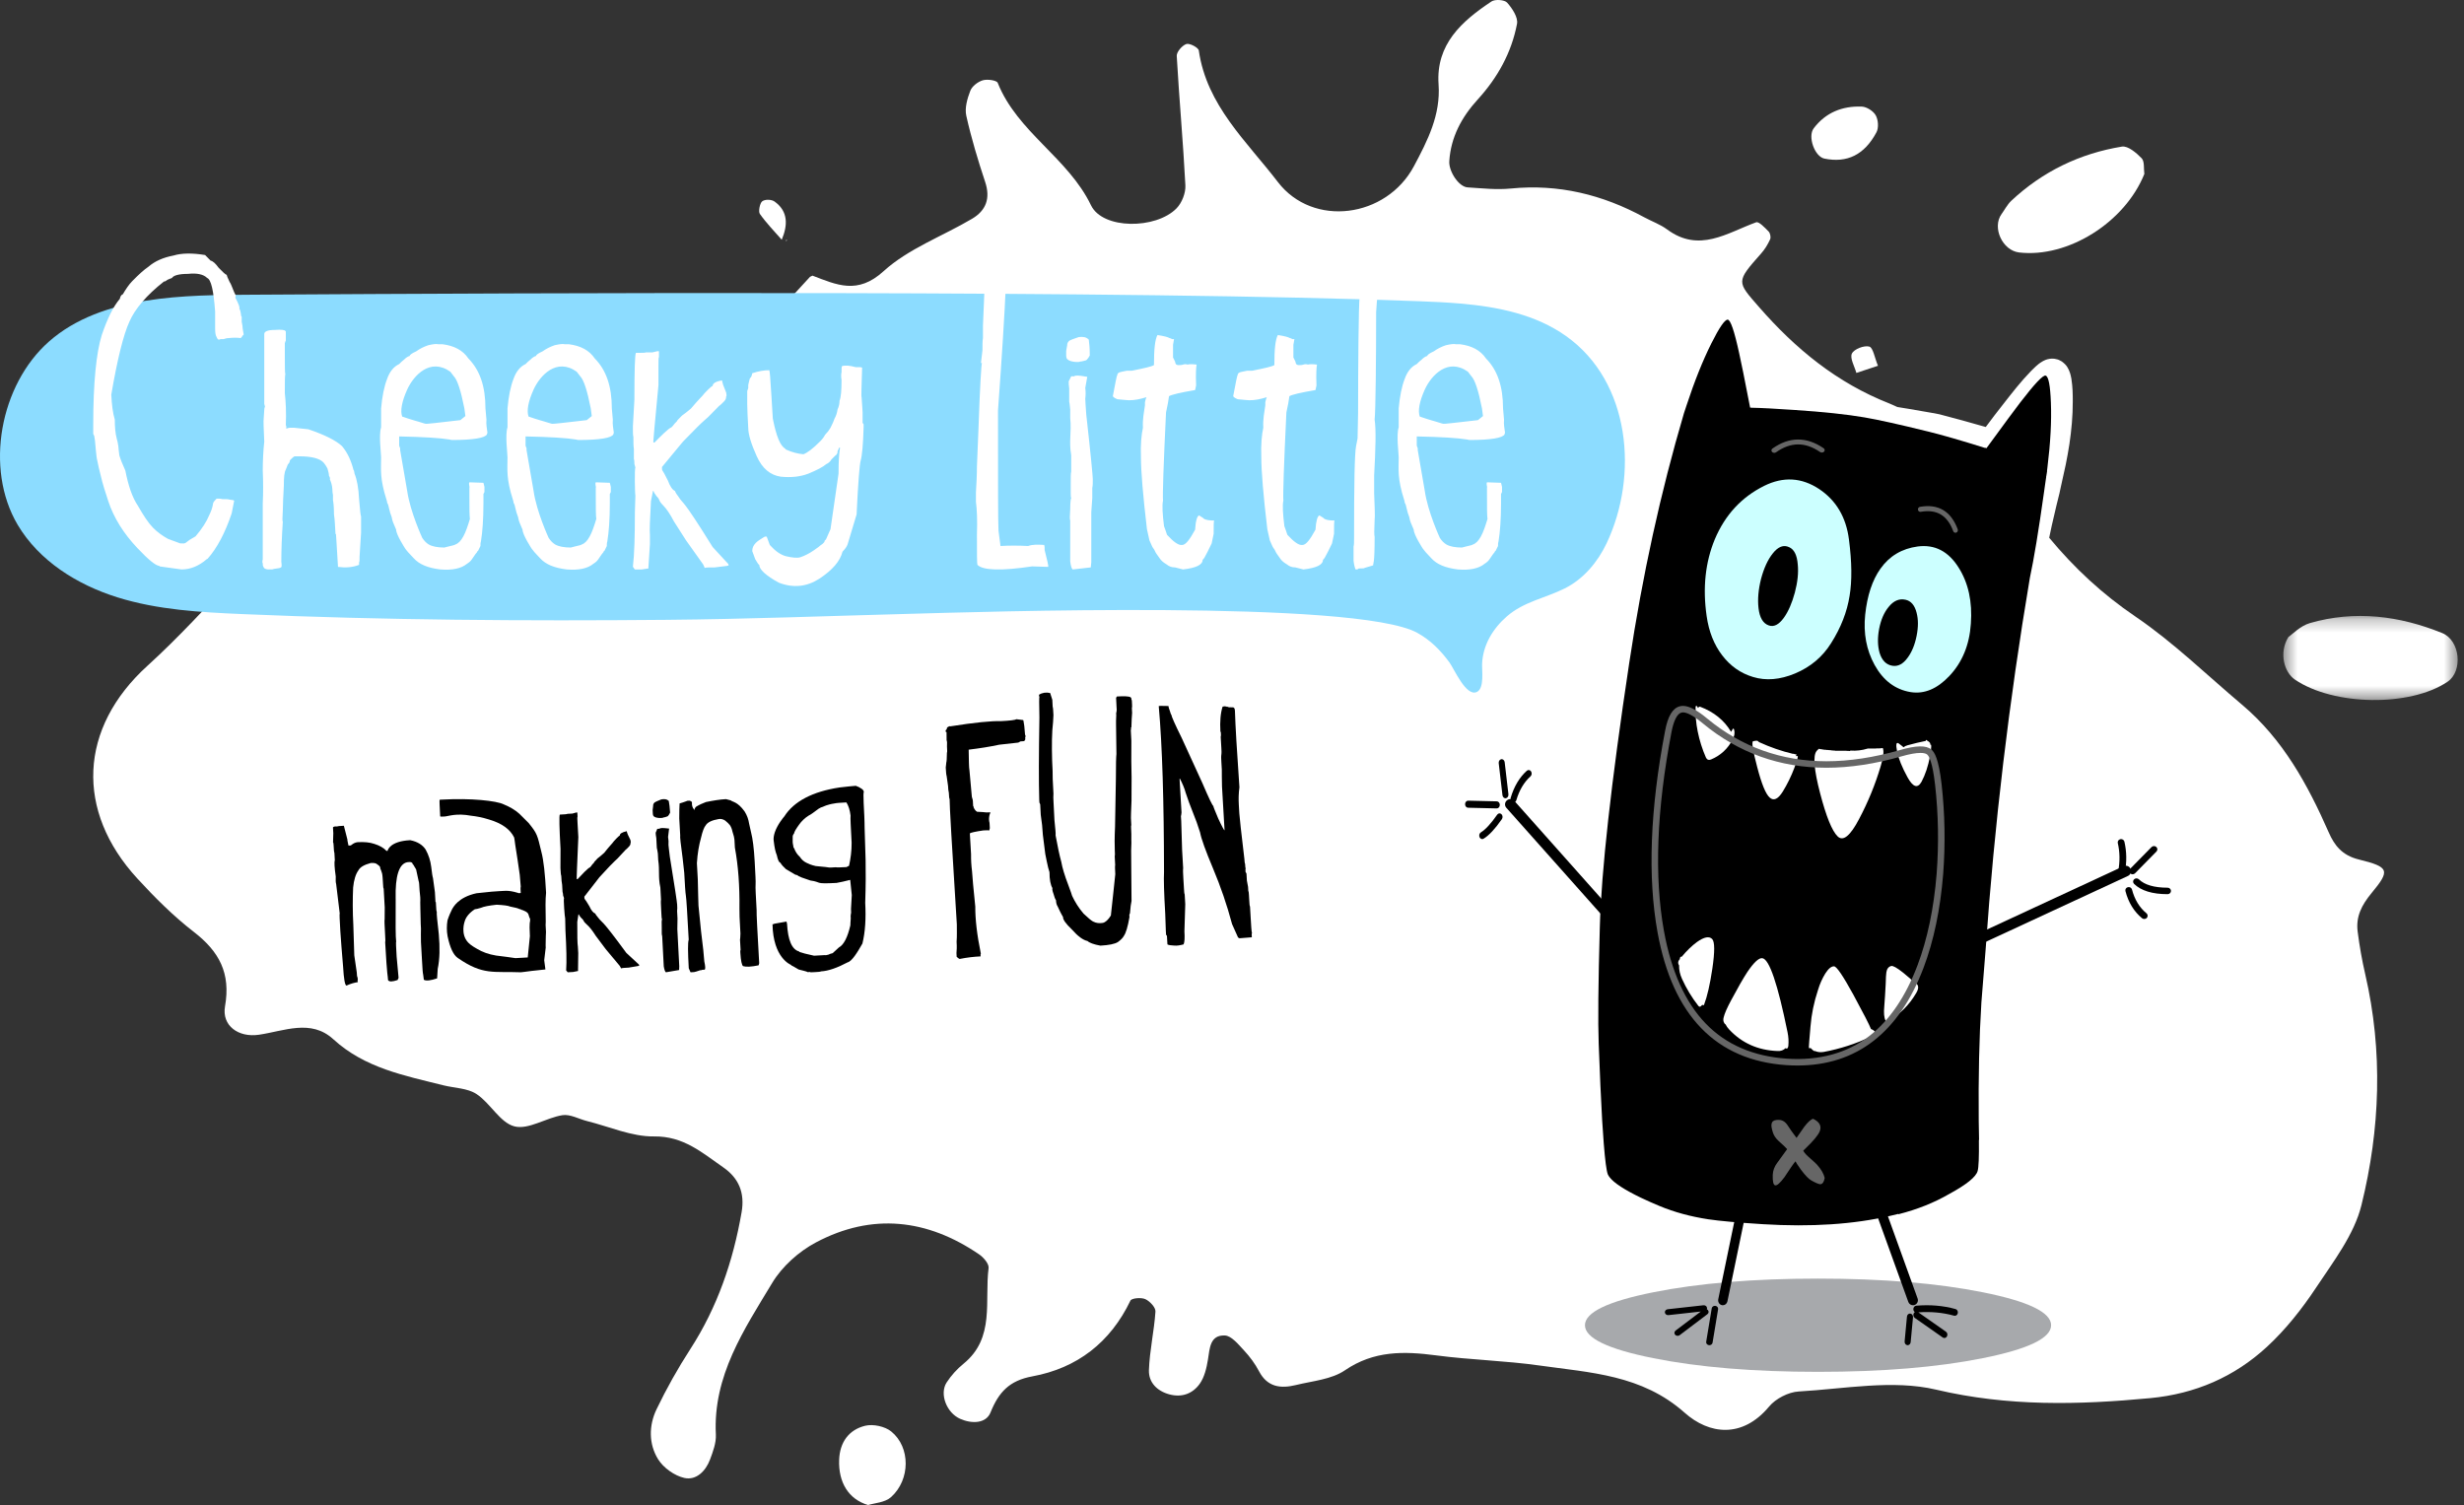 <?xml version="1.0" encoding="UTF-8"?>
<svg width="185px" height="113px" viewBox="0 0 185 113" version="1.1" xmlns="http://www.w3.org/2000/svg" xmlns:xlink="http://www.w3.org/1999/xlink">
    <rect x="0" y="0" width="185" height="113" fill="#333333" stroke="none"/>
    <!-- Generator: sketchtool 52.5 (67469) - http://www.bohemiancoding.com/sketch -->
    <title>E0AC031D-5102-4DE5-A9B9-9AEBB1B92483@3x</title>
    <desc>Created with sketchtool.</desc>
    <defs>
        <polygon id="path-1" points="13.525 0.246 13.525 6.559 0.436 6.559 0.436 0.246 13.525 0.246"></polygon>
    </defs>
    <g id="Page-1" stroke="none" stroke-width="1" fill="none" fill-rule="evenodd">
        <g id="05-Kazoops-website-design-system" transform="translate(-309, -2307)">
            <g id="Cheeky-logo" transform="translate(309, 2307)">
                <path d="M59.096,18.054 C59.079,18.036 59.06,18.018 59.042,18 C59.028,18.033 59.017,18.065 59,18.098 L59.096,18.054 Z" id="Fill-1" fill="#FFFFFF"></path>
                <path d="M136.979,11.908 C138.675,12.252 139.976,11.637 140.886,9.935 C141.065,9.599 141.023,9.004 140.834,8.663 C140.656,8.341 140.158,8.019 139.788,8.004 C138.335,7.947 137.077,8.441 136.174,9.636 C135.709,10.252 136.245,11.759 136.979,11.908" id="Fill-3" fill="#FFFFFF"></path>
                <path d="M139.042,26.548 C138.878,26.895 139.243,27.505 139.377,28 C139.852,27.843 140.326,27.686 141,27.463 C140.745,26.852 140.635,26.101 140.348,26.022 C139.963,25.916 139.202,26.21 139.042,26.548" id="Fill-5" fill="#FFFFFF"></path>
                <path d="M151.6,18.956 C155.263,19.38 159.538,16.699 161,13.061 C160.943,12.658 161.026,12.122 160.797,11.883 C160.405,11.476 159.763,10.934 159.318,11.007 C156.156,11.524 153.359,12.875 151.011,15.073 C150.714,15.351 150.521,15.738 150.278,16.073 C149.55,17.08 150.343,18.81 151.6,18.956" id="Fill-7" fill="#FFFFFF"></path>
                <g id="Group-11" transform="translate(171, 46)">
                    <mask id="mask-2" fill="white">
                        <use xlink:href="#path-1"></use>
                    </mask>
                    <g id="Clip-10"></g>
                    <path d="M12.358,1.529 C9.146,0.229 5.82,-0.194 2.437,0.78 C1.692,0.995 1.084,1.651 0.81,1.837 C0.088,3.013 0.496,4.475 1.306,5.026 C4.216,7 9.956,7.082 12.761,5.189 C13.938,4.393 13.72,2.081 12.358,1.529" id="Fill-9" fill="#FFFFFF" mask="url(#mask-2)"></path>
                </g>
                <path d="M153.202,28.801 C153.199,28.793 153.196,28.784 153.19,28.778 C153.183,28.752 153.19,28.77 153.202,28.801 M177.103,64.532 C175.826,64.218 175.263,63.45 174.846,62.502 C173.261,58.899 171.404,55.499 168.334,52.911 C165.683,50.678 163.18,48.226 160.326,46.29 C157.839,44.602 155.738,42.646 153.856,40.375 C153.92,40.071 153.983,39.766 154.049,39.461 L154.399,37.957 L154.584,37.207 L154.63,37.02 L154.68,36.783 L154.763,36.405 L155.094,34.904 C155.196,34.39 155.295,33.869 155.373,33.348 C155.528,32.301 155.629,31.238 155.626,30.15 C155.627,29.616 155.623,29.08 155.521,28.429 C155.488,28.257 155.459,28.08 155.342,27.799 C155.252,27.643 155.22,27.451 154.804,27.141 C154.741,27.102 154.676,27.066 154.607,27.035 L154.505,26.993 L154.269,26.939 L154.246,26.936 L154.169,26.929 C154.121,26.926 154.071,26.926 154.022,26.928 C153.923,26.933 153.823,26.948 153.729,26.974 L153.6,27.015 L153.558,27.032 L153.393,27.11 C153.068,27.299 152.983,27.4 152.84,27.519 C152.714,27.634 152.61,27.737 152.506,27.843 C151.716,28.655 151.074,29.492 150.442,30.297 C149.979,30.874 149.536,31.466 149.093,32.06 C147.935,31.722 146.764,31.409 145.611,31.105 C145.147,31.009 144.844,30.968 144.452,30.896 L143.34,30.703 C143.046,30.651 142.749,30.607 142.454,30.559 C142.258,30.475 142.069,30.378 141.868,30.299 C137.916,28.747 134.809,26.194 132.064,23.046 C130.392,21.129 130.326,21.178 132.237,19.021 C132.511,18.713 132.733,18.344 132.903,17.968 C132.972,17.815 132.911,17.505 132.79,17.382 C132.512,17.1 132.06,16.615 131.855,16.69 C129.666,17.486 127.578,19.01 125.166,17.224 C124.65,16.842 124.015,16.621 123.444,16.31 C120.316,14.611 117.011,13.799 113.427,14.155 C112.36,14.261 111.267,14.136 110.19,14.069 C109.518,14.028 108.766,12.853 108.814,12.107 C108.93,10.285 109.751,8.783 110.943,7.476 C112.442,5.834 113.488,3.953 113.9,1.787 C113.99,1.308 113.541,0.629 113.16,0.2 C112.964,-0.02 112.254,-0.071 111.981,0.11 C109.753,1.593 107.799,3.32 108.01,6.337 C108.172,8.634 107.181,10.56 106.164,12.47 C104.084,16.378 98.574,17.1 95.943,13.665 C93.611,10.62 90.6,7.922 90.008,3.793 C89.977,3.572 89.316,3.224 89.074,3.305 C88.756,3.412 88.334,3.9 88.351,4.203 C88.534,7.442 88.834,10.676 89,13.917 C89.029,14.488 88.739,15.229 88.338,15.64 C86.791,17.225 82.793,17.237 81.915,15.415 C80.191,11.841 76.392,9.928 74.91,6.222 C74.833,6.027 74.129,5.928 73.788,6.029 C73.42,6.138 72.983,6.474 72.851,6.817 C72.626,7.401 72.42,8.112 72.551,8.693 C72.926,10.371 73.424,12.029 73.968,13.663 C74.377,14.891 74.034,15.804 72.987,16.423 C70.762,17.74 68.203,18.667 66.338,20.364 C64.384,22.145 62.821,21.386 61.003,20.696 L60.818,20.784 C59.79,21.897 58.772,23.019 57.733,24.123 C57.048,24.85 56.203,24.871 55.368,24.476 C54.001,23.831 52.667,23.117 51.3,22.475 C51.275,22.463 50.811,23.067 50.885,23.208 C51.674,24.699 50.942,25.565 49.824,26.493 C47.174,28.693 44.315,28.585 41.278,27.585 C40.282,27.257 39.214,26.878 38.202,26.935 C36.824,27.013 36.807,28.335 36.593,29.38 C36.551,29.585 36.461,29.849 36.305,29.953 C33.642,31.72 31.218,33.924 27.496,32.985 C25.769,32.548 24.174,32.254 22.924,30.863 C21.564,29.348 19.851,28.469 17.743,28.736 C17.377,28.782 16.914,29.122 16.757,29.451 C16.61,29.759 16.672,30.343 16.887,30.608 C17.283,31.098 17.802,31.569 18.371,31.826 C20.34,32.716 22.357,33.499 24.346,34.346 C25.472,34.826 25.712,36.193 24.67,36.942 C19.522,40.646 15.739,45.753 11.088,49.971 C5.899,54.676 5.662,60.901 10.309,65.958 C11.624,67.389 13.018,68.783 14.551,69.968 C16.451,71.438 17.335,73.054 16.895,75.555 C16.639,77.008 17.899,77.915 19.433,77.691 C21.342,77.412 23.344,76.488 25.026,78.028 C27.395,80.195 30.359,80.751 33.285,81.486 C34.127,81.697 35.103,81.696 35.783,82.146 C36.827,82.838 37.55,84.299 38.628,84.571 C39.683,84.837 40.995,83.925 42.227,83.73 C42.807,83.638 43.46,84.019 44.083,84.174 C45.755,84.589 47.434,85.347 49.1,85.325 C51.323,85.294 52.725,86.554 54.305,87.649 C55.48,88.464 55.93,89.57 55.68,91.018 C55.043,94.689 53.869,98.138 51.83,101.292 C50.893,102.742 50.039,104.259 49.292,105.816 C48.708,107.032 48.701,108.421 49.412,109.565 C49.814,110.21 50.646,110.803 51.385,110.967 C52.275,111.164 52.985,110.452 53.309,109.586 C53.533,108.988 53.779,108.331 53.748,107.714 C53.52,103.304 55.866,99.827 57.979,96.322 C58.723,95.086 59.978,93.964 61.261,93.284 C65.472,91.049 69.62,91.516 73.525,94.188 C73.852,94.412 74.265,94.898 74.225,95.209 C73.905,97.674 74.727,100.45 72.344,102.39 C71.858,102.785 71.415,103.273 71.074,103.798 C70.524,104.648 71.062,106.071 72.088,106.527 C72.946,106.91 74.027,106.898 74.369,106.051 C74.982,104.527 75.786,103.656 77.502,103.341 C80.874,102.723 83.364,100.796 84.874,97.652 C84.963,97.464 85.683,97.401 85.99,97.541 C86.33,97.695 86.774,98.167 86.753,98.473 C86.655,99.946 86.313,101.405 86.263,102.876 C86.233,103.778 86.855,104.438 87.8,104.692 C88.752,104.948 89.555,104.629 90.076,103.898 C90.432,103.397 90.591,102.713 90.693,102.086 C90.832,101.235 90.839,100.226 91.963,100.27 C92.459,100.291 92.979,100.939 93.396,101.386 C93.837,101.857 94.234,102.394 94.533,102.963 C95.163,104.163 96.173,104.266 97.297,103.991 C98.547,103.684 99.97,103.574 100.979,102.884 C103.157,101.398 105.407,101.446 107.828,101.764 C110.402,102.104 113.016,102.159 115.586,102.524 C119.404,103.066 123.269,103.21 126.486,106.07 C128.327,107.707 130.815,108.017 132.824,105.609 C133.321,105.011 134.276,104.519 135.048,104.475 C138.492,104.278 142.11,103.57 145.361,104.336 C150.765,105.61 156.04,105.485 161.436,104.975 C164.825,104.654 167.761,103.379 170.205,101.122 C171.616,99.821 172.844,98.264 173.907,96.659 C175.206,94.7 176.754,92.695 177.299,90.489 C178.708,84.782 178.928,78.949 177.583,73.141 C177.339,72.091 177.155,71.023 177.016,69.954 C176.871,68.828 177.307,67.964 178.06,67.052 C179.468,65.35 179.407,65.099 177.103,64.532" id="Fill-12" fill="#FFFFFF"></path>
                <path d="M58.693,18 C59.151,16.909 59.189,15.881 58.162,15.136 C57.928,14.967 57.449,14.951 57.23,15.113 C57.048,15.247 56.927,15.885 57.05,16.059 C57.543,16.755 58.134,17.362 58.693,18" id="Fill-14" fill="#FFFFFF"></path>
                <path d="M64.963,107.047 C63.716,107.35 63.052,108.303 63.004,109.605 C62.942,111.283 63.695,112.566 65.178,113 C65.641,112.853 66.446,112.818 66.901,112.407 C68.359,111.093 68.369,108.659 66.915,107.478 C66.446,107.096 65.555,106.904 64.963,107.047" id="Fill-16" fill="#FFFFFF"></path>
                <path d="M109.654,22.792 C108.628,22.703 107.595,22.656 106.579,22.617 C84.876,21.78 40.667,21.993 18.948,22.127 C13.966,22.158 7.658,22.134 3.677,25.644 C-0,28.886 -1.171,35.174 1.322,39.396 C2.926,42.109 5.792,43.904 8.812,44.848 C11.832,45.791 15.033,45.972 18.195,46.107 C28.809,46.563 39.443,46.633 50.064,46.538 C56.133,46.484 62.198,46.247 68.264,46.088 C73.252,45.957 101.837,44.999 106.409,47.513 C107.391,48.052 108.164,48.834 108.82,49.728 C109.188,50.226 110.079,52.352 110.892,51.95 C111.46,51.668 111.255,50.335 111.278,49.824 C111.344,48.413 112.095,47.184 113.148,46.27 C114.411,45.173 116.036,44.902 117.489,44.176 C118.902,43.47 119.968,42.184 120.631,40.781 C123.031,35.708 122.432,28.672 117.581,25.232 C115.293,23.609 112.494,23.039 109.654,22.792" id="Fill-18" fill="#8CDCFF"></path>
                <path d="M111.344,31.238 L111.268,30.664 C111.004,29.325 110.74,28.521 110.477,28.254 L110.214,27.909 C108.708,26.838 107.464,28.177 106.975,29.248 C106.56,30.167 106.447,30.856 106.598,31.276 C106.9,31.391 107.201,31.468 107.426,31.544 C107.728,31.62 107.916,31.698 108.066,31.735 C108.217,31.774 108.293,31.812 108.33,31.812 C108.405,31.85 109.271,31.735 110.967,31.544 C111.004,31.506 111.155,31.391 111.344,31.238 Z M112.963,32.616 C112.812,32.883 111.946,33.036 110.327,33.036 L110.139,32.998 C109.46,32.883 108.217,32.807 106.372,32.768 L106.372,33.266 L106.372,33.457 C106.41,33.534 106.41,33.61 106.447,33.649 L106.447,33.801 L106.975,36.863 C107.201,38.431 108.104,40.382 108.104,40.382 C108.255,40.612 108.405,40.765 108.595,40.88 C108.858,41.033 109.271,41.11 109.762,41.11 L110.063,41.033 C110.402,40.956 110.552,40.918 110.59,40.88 C110.815,40.803 111.004,40.612 111.193,40.268 C111.381,39.924 111.532,39.464 111.682,38.967 C111.645,38.699 111.645,38.087 111.645,37.168 L111.645,36.633 C111.682,36.518 111.57,36.365 111.645,36.212 L112.699,36.25 L112.774,36.556 L112.774,36.863 L112.774,36.94 L112.699,37.092 L112.699,37.284 L112.699,37.78 C112.699,39.005 112.624,39.961 112.511,40.651 C112.473,40.765 112.473,40.88 112.473,40.995 L112.36,41.224 C112.322,41.339 112.285,41.378 112.247,41.378 C112.247,41.415 112.209,41.492 112.097,41.607 L111.833,41.99 C111.758,42.104 111.645,42.22 111.457,42.334 C111.042,42.678 110.364,42.832 109.46,42.755 C108.519,42.64 107.878,42.372 107.464,41.913 C107.125,41.569 106.9,41.3 106.824,41.185 C106.824,41.185 106.146,40.153 106.146,39.77 L105.92,39.235 C105.882,39.158 105.845,39.005 105.807,38.813 C105.731,38.622 105.656,38.392 105.619,38.201 C105.582,38.01 105.543,37.857 105.468,37.743 C105.468,37.628 105.431,37.589 105.431,37.551 C104.903,35.906 105.016,35.256 105.016,34.337 C105.016,34.031 104.828,32.653 105.016,32.08 L105.016,31.735 L105.016,30.664 C105.092,29.785 105.242,29.019 105.468,28.445 C105.656,27.909 105.958,27.527 106.372,27.335 C106.485,27.22 106.598,27.106 106.749,26.992 C106.861,26.876 107.012,26.762 107.164,26.723 C107.164,26.647 107.314,26.532 107.652,26.378 C107.916,26.188 108.217,26.035 108.557,25.92 C108.896,25.844 109.159,25.805 109.309,25.844 L109.61,25.844 C110.515,25.958 111.155,26.302 111.57,26.915 C112.436,27.795 112.85,29.019 112.85,30.664 L112.925,31.506 C112.887,31.889 112.963,32.156 113,32.501 C112.963,32.54 112.963,32.577 112.963,32.616 Z M101.815,33.495 L101.928,32.922 L101.967,30.971 C101.967,27.413 102.004,23.05 102.08,22.285 C102.117,22.247 102.343,22.17 102.681,22.133 C103.172,22.094 103.435,22.056 103.435,22.094 L103.435,22.17 C103.398,22.361 103.36,22.782 103.322,23.433 C103.322,26.762 103.285,30.893 103.209,31.506 C103.322,32.232 103.285,33.649 103.172,35.715 L103.172,37.015 C103.209,38.049 103.247,38.737 103.209,39.043 C103.172,39.77 103.172,40.191 103.209,40.306 C103.209,42.448 103.097,42.22 103.097,42.448 L102.455,42.64 C102.418,42.678 102.343,42.678 102.155,42.678 C102.042,42.678 102.004,42.678 101.967,42.716 C101.928,42.755 101.892,42.755 101.779,42.755 C101.74,42.678 101.665,42.448 101.627,42.104 L101.627,41.033 C101.665,40.918 101.665,40.688 101.665,40.382 C101.665,36.365 101.703,34.07 101.815,33.495 Z M95.114,29.822 C94.624,29.976 94.209,30.052 93.796,30.052 C93.683,30.052 93.382,30.014 92.929,29.976 C92.741,29.899 92.628,29.822 92.59,29.746 C92.779,28.713 92.892,28.177 92.929,28.139 C92.929,28.024 93.042,27.947 93.269,27.909 L93.645,27.833 L94.022,27.833 C94.963,27.642 95.492,27.527 95.68,27.413 C95.68,26.226 95.755,25.499 95.942,25.154 C96.432,25.232 96.733,25.308 96.846,25.384 L96.885,25.384 C96.921,25.423 96.997,25.423 97.035,25.461 L97.186,25.461 C97.148,25.728 97.11,25.844 97.11,25.881 L97.11,26.378 L97.11,26.838 L97.261,27.144 L97.298,27.297 C97.337,27.374 97.412,27.413 97.524,27.413 C97.637,27.413 97.75,27.413 97.863,27.374 C97.976,27.335 98.09,27.335 98.202,27.374 C98.315,27.335 98.542,27.335 98.881,27.374 C98.843,27.565 98.805,28.062 98.843,28.942 L98.768,29.287 C97.637,29.478 96.997,29.631 96.809,29.746 C96.771,30.052 96.696,30.472 96.583,30.971 C96.394,34.949 96.319,37.168 96.357,37.589 C96.281,37.934 96.319,38.585 96.432,39.502 C96.507,39.694 96.583,39.924 96.658,40.153 C97.148,40.688 97.524,40.956 97.788,40.918 C98.051,40.918 98.353,40.536 98.768,39.77 C98.805,39.12 98.918,38.737 99.068,38.699 L99.369,38.89 C99.369,38.89 99.444,39.082 100.199,39.082 C100.161,39.158 100.161,39.502 100.161,40.076 L100.01,40.803 L99.708,41.415 C99.52,41.799 99.407,41.99 99.331,42.027 C99.331,42.411 98.843,42.64 97.863,42.755 L97.261,42.602 C96.997,42.602 96.809,42.525 96.62,42.372 C96.357,42.22 96.206,42.066 96.131,41.951 C95.942,41.684 95.793,41.492 95.755,41.378 C95.716,41.3 95.68,41.224 95.641,41.185 C95.603,41.148 95.603,41.11 95.566,41.072 L95.528,40.995 L95.34,40.573 L95.152,39.732 C94.85,37.168 94.7,35.37 94.7,34.337 C94.662,33.38 94.737,32.616 94.85,32.118 C94.813,31.468 94.926,30.971 95.001,30.434 L95.001,30.205 C95.039,30.014 95.076,29.899 95.114,29.822 Z M86.076,29.822 C85.587,29.976 85.172,30.052 84.758,30.052 C84.645,30.052 84.345,30.014 83.893,29.976 C83.704,29.899 83.591,29.822 83.553,29.746 C83.741,28.713 83.854,28.177 83.893,28.139 C83.893,28.024 84.005,27.947 84.231,27.909 L84.607,27.833 L84.984,27.833 C85.926,27.642 86.453,27.527 86.641,27.413 C86.641,26.226 86.716,25.499 86.904,25.154 C87.395,25.232 87.696,25.308 87.808,25.384 L87.846,25.384 C87.884,25.423 87.96,25.423 87.997,25.461 L88.148,25.461 C88.109,25.728 88.073,25.844 88.073,25.881 L88.073,26.378 L88.073,26.838 L88.223,27.144 L88.261,27.297 C88.298,27.374 88.374,27.413 88.487,27.413 C88.6,27.413 88.713,27.413 88.826,27.374 C88.939,27.335 89.052,27.335 89.165,27.374 C89.278,27.335 89.503,27.335 89.843,27.374 C89.805,27.565 89.767,28.062 89.805,28.942 L89.73,29.287 C88.6,29.478 87.96,29.631 87.771,29.746 C87.733,30.052 87.658,30.472 87.546,30.971 C87.357,34.949 87.282,37.168 87.32,37.589 C87.244,37.934 87.282,38.585 87.395,39.502 C87.47,39.694 87.546,39.924 87.621,40.153 C88.109,40.688 88.487,40.956 88.751,40.918 C89.014,40.918 89.314,40.536 89.73,39.77 C89.767,39.12 89.88,38.737 90.031,38.699 L90.332,38.89 C90.332,38.89 90.407,39.082 91.161,39.082 C91.123,39.158 91.123,39.502 91.123,40.076 L90.972,40.803 L90.672,41.415 C90.484,41.799 90.37,41.99 90.295,42.027 C90.295,42.411 89.805,42.64 88.826,42.755 L88.223,42.602 C87.96,42.602 87.771,42.525 87.583,42.372 C87.32,42.22 87.169,42.066 87.094,41.951 C86.904,41.684 86.755,41.492 86.716,41.378 C86.679,41.3 86.641,41.224 86.603,41.185 C86.566,41.148 86.566,41.11 86.528,41.072 L86.491,40.995 L86.302,40.573 L86.114,39.732 C85.813,37.168 85.663,35.37 85.663,34.337 C85.625,33.38 85.7,32.616 85.813,32.118 C85.776,31.468 85.889,30.971 85.964,30.434 L85.964,30.205 C86.002,30.014 86.038,29.899 86.076,29.822 Z M82.01,36.633 L82.01,37.398 C81.972,38.01 81.935,38.355 81.935,38.47 L81.935,42.22 L81.897,42.602 L80.542,42.755 C80.466,42.716 80.391,42.487 80.353,42.142 L80.353,39.082 C80.315,39.005 80.315,38.737 80.353,38.24 C80.353,37.743 80.391,37.437 80.428,37.398 C80.391,37.322 80.391,37.168 80.391,36.94 L80.391,36.403 C80.391,35.829 80.391,35.524 80.428,35.408 L80.428,34.873 L80.428,34.184 C80.239,33.074 80.466,32.501 80.353,31.391 L80.353,30.741 C80.315,30.472 80.315,30.281 80.278,30.167 L80.278,29.172 C80.239,28.942 80.239,28.751 80.239,28.636 L80.428,28.254 L80.655,28.254 C80.655,28.216 80.805,28.177 81.143,28.216 L81.633,28.292 L81.483,29.134 C81.52,29.402 81.52,29.669 81.483,29.937 C81.483,30.129 81.52,30.511 81.558,31.123 C81.897,34.146 82.048,35.753 82.048,35.983 C82.048,36.25 82.048,36.48 82.01,36.633 Z M80.051,26.685 L80.051,26.341 C80.09,26.073 80.126,25.958 80.126,25.92 C80.126,25.881 80.126,25.805 80.165,25.728 C80.315,25.575 80.09,25.614 80.993,25.308 C81.331,25.269 81.558,25.308 81.747,25.499 C81.784,25.766 81.822,26.15 81.822,26.685 C81.822,26.685 81.633,27.068 81.483,27.068 C81.331,27.106 81.218,27.144 81.106,27.144 C81.031,27.22 80.353,27.183 80.165,26.992 C80.09,26.953 80.051,26.838 80.051,26.685 Z M74.969,39.847 L75.119,40.995 C75.76,40.956 76.437,40.956 77.191,40.995 C77.492,40.88 77.906,40.88 78.434,40.918 L78.396,40.956 C78.434,40.995 78.434,41.11 78.434,41.3 C78.622,42.066 78.735,42.487 78.698,42.563 L77.492,42.525 C75.195,42.869 73.801,42.832 73.387,42.411 C73.349,42.334 73.349,41.569 73.349,40.153 C73.387,39.043 73.349,38.24 73.274,37.666 L73.274,36.977 C73.312,36.327 73.349,35.676 73.349,35.026 L73.462,32.271 C73.575,28.942 73.688,27.259 73.726,27.259 L73.651,27.259 L73.764,26.302 C73.764,25.881 73.764,25.575 73.801,25.384 L73.801,24.466 C73.839,23.548 73.914,21.941 73.99,19.645 L73.99,18.957 C73.952,18.957 73.952,18.803 73.952,18.459 C73.914,18.267 73.878,18.153 73.914,18.115 C74.027,18.076 74.216,18.076 74.405,18.115 C74.856,18.115 75.195,18.076 75.459,18 C75.723,18.229 75.534,22.515 74.931,30.817 C74.931,36.212 74.931,39.235 74.969,39.847 Z M56.103,30.359 L56.103,29.478 L56.103,29.364 L56.179,29.134 L56.179,28.904 C56.254,28.56 56.292,28.407 56.33,28.369 C56.367,28.369 56.443,28.254 56.48,28.024 C56.932,27.871 57.346,27.795 57.761,27.795 L57.761,27.833 C57.798,27.833 57.836,28.407 57.911,29.593 C57.987,30.779 58.024,31.391 58.024,31.429 C58.287,32.768 58.59,33.495 58.966,33.687 L58.966,33.725 L59.041,33.764 C59.455,33.955 59.907,34.07 60.322,34.107 C60.622,33.992 61.037,33.687 61.601,33.113 C61.753,32.96 61.866,32.807 61.941,32.653 C62.129,32.462 62.242,32.31 62.355,32.118 C62.468,31.889 62.582,31.659 62.657,31.429 C62.771,31.238 62.846,31.008 62.884,30.741 C62.996,30.511 63.033,30.281 63.033,30.09 C63.146,29.822 63.184,29.287 63.184,28.521 C63.146,28.292 63.146,28.1 63.184,27.947 C63.184,27.68 63.184,27.527 63.222,27.488 C63.485,27.413 63.824,27.45 64.239,27.565 C64.54,27.565 64.69,27.565 64.728,27.604 C64.69,29.057 64.653,29.785 64.69,29.822 C64.728,30.434 64.765,30.817 64.765,30.971 L64.765,31.429 L64.765,31.659 L64.765,31.735 C64.803,31.812 64.803,31.812 64.841,31.85 L64.841,32.08 C64.803,33.38 64.728,34.222 64.616,34.604 C64.54,34.873 64.428,36.212 64.315,38.622 L63.636,40.88 C63.56,41.072 63.447,41.224 63.259,41.415 C63.071,42.142 62.506,42.793 61.527,43.444 C60.585,44.056 59.568,44.17 58.476,43.749 C57.497,43.214 57.007,42.755 57.007,42.411 C56.969,42.411 56.856,42.257 56.706,41.99 L56.48,41.378 C56.48,41.148 56.555,40.956 56.743,40.765 C56.894,40.612 57.082,40.497 57.271,40.382 C57.421,40.268 57.535,40.268 57.572,40.306 L57.798,40.918 C58.212,41.378 58.59,41.645 59.003,41.76 C59.493,41.875 59.869,41.913 60.095,41.837 C60.435,41.722 60.735,41.569 61.074,41.339 L61.452,41.072 C61.527,40.995 61.601,40.956 61.64,40.918 L61.753,40.842 L61.828,40.765 L61.866,40.727 C61.904,40.688 61.904,40.688 61.904,40.651 C61.904,40.612 61.904,40.612 61.941,40.573 L62.017,40.497 L62.355,39.732 L62.959,35.561 C62.959,34.682 62.996,34.031 63.071,33.61 L62.996,33.61 C62.996,33.649 62.959,33.725 62.884,33.877 C62.884,33.955 62.884,34.031 62.846,34.07 C62.807,34.107 62.807,34.107 62.807,34.146 C62.771,34.146 62.657,34.261 62.431,34.491 C62.318,34.682 62.167,34.796 62.054,34.834 C61.791,35.064 61.339,35.294 60.698,35.561 C60.095,35.791 59.417,35.868 58.626,35.791 C57.836,35.676 57.233,35.179 56.819,34.261 C56.404,33.343 56.179,32.616 56.179,32.118 C56.141,31.353 56.103,30.779 56.103,30.359 Z M49.288,37.245 C49.175,37.092 49.1,36.977 49.062,36.863 L49.025,36.863 L48.874,37.628 C48.798,39.005 48.761,39.847 48.798,40.191 L48.798,40.842 L48.686,42.563 L48.686,42.678 L48.196,42.755 L47.668,42.755 L47.631,42.716 C47.593,42.678 47.593,42.678 47.593,42.64 L47.518,42.563 C47.631,41.607 47.668,40.23 47.668,38.431 L47.706,37.207 C47.668,37.092 47.631,35.179 47.706,35.103 L47.631,34.834 C47.631,34.72 47.631,34.567 47.593,34.452 L47.593,33.725 C47.556,33.495 47.556,33.189 47.556,32.807 C47.518,32.692 47.518,32.424 47.518,32.004 L47.631,30.014 C47.631,27.833 47.668,26.647 47.744,26.493 C48.233,26.493 48.46,26.493 48.497,26.456 L48.987,26.456 C49.288,26.378 49.438,26.341 49.476,26.378 L49.476,26.532 L49.476,26.8 C49.438,26.838 49.438,27.068 49.438,27.488 L49.438,28.904 C49.175,31.774 49.025,33.189 49.062,33.228 L49.137,33.228 C49.551,32.807 50.192,32.156 50.418,32.08 C50.493,32.004 50.568,31.928 50.644,31.812 L50.831,31.62 L50.869,31.544 L51.208,31.2 C51.36,31.085 51.586,30.932 51.886,30.664 C52.15,30.359 52.377,30.09 52.565,29.899 C52.678,29.785 52.791,29.669 52.904,29.517 L53.167,29.248 C53.355,29.057 53.468,28.98 53.506,28.98 C53.506,28.789 53.732,28.636 54.222,28.56 L54.222,28.636 L54.297,28.904 L54.523,29.478 C54.56,29.669 54.56,29.746 54.523,29.746 C54.523,29.899 54.485,30.014 54.372,30.129 C54.184,30.32 54.071,30.434 53.995,30.472 L53.167,31.314 C53.167,31.314 52.715,31.698 52.338,32.08 L51.284,33.152 L50.493,34.107 L49.702,35.064 C49.702,35.217 49.702,35.294 49.739,35.332 C49.778,35.37 49.928,35.638 50.154,36.098 C50.305,36.518 50.493,36.786 50.681,36.863 C50.681,36.901 50.757,37.054 50.907,37.245 C51.397,38.01 51.058,37.13 53.506,41.072 L54.071,41.684 L54.673,42.334 L54.711,42.448 L54.598,42.487 L53.657,42.602 C53.242,42.602 53.017,42.602 52.904,42.64 C52.904,42.602 52.866,42.525 52.791,42.372 L51.51,40.573 L50.606,39.158 C50.305,38.585 50.041,38.201 49.815,37.972 C49.363,37.513 49.626,37.589 49.288,37.245 Z M44.431,31.238 L44.355,30.664 C44.092,29.325 43.829,28.521 43.565,28.254 L43.301,27.909 C41.795,26.838 40.552,28.177 40.063,29.248 C39.648,30.167 39.534,30.856 39.686,31.276 C39.987,31.391 40.288,31.468 40.514,31.544 C40.815,31.62 41.003,31.698 41.155,31.735 C41.305,31.774 41.381,31.812 41.418,31.812 C41.494,31.85 42.36,31.735 44.055,31.544 C44.092,31.506 44.243,31.391 44.431,31.238 Z M46.051,32.616 C45.899,32.883 45.034,33.036 43.414,33.036 L43.226,32.998 C42.549,32.883 41.305,32.807 39.46,32.768 L39.46,33.266 L39.46,33.457 C39.497,33.534 39.497,33.61 39.534,33.649 L39.534,33.801 L40.063,36.863 C40.288,38.431 41.192,40.382 41.192,40.382 C41.343,40.612 41.494,40.765 41.682,40.88 C41.945,41.033 42.36,41.11 42.849,41.11 L43.15,41.033 C43.49,40.956 43.641,40.918 43.678,40.88 C43.904,40.803 44.092,40.612 44.28,40.268 C44.468,39.924 44.619,39.464 44.771,38.967 C44.732,38.699 44.732,38.087 44.732,37.168 L44.732,36.633 C44.771,36.518 44.657,36.365 44.732,36.212 L45.787,36.25 L45.862,36.556 L45.862,36.863 L45.862,36.94 L45.787,37.092 L45.787,37.284 L45.787,37.78 C45.787,39.005 45.712,39.961 45.599,40.651 C45.561,40.765 45.561,40.88 45.561,40.995 L45.448,41.224 C45.41,41.339 45.373,41.378 45.335,41.378 C45.335,41.415 45.297,41.492 45.184,41.607 L44.92,41.99 C44.846,42.104 44.732,42.22 44.544,42.334 C44.13,42.678 43.452,42.832 42.549,42.755 C41.607,42.64 40.967,42.372 40.552,41.913 C40.213,41.569 39.987,41.3 39.912,41.185 C39.912,41.185 39.234,40.153 39.234,39.77 L39.008,39.235 C38.97,39.158 38.933,39.005 38.895,38.813 C38.82,38.622 38.744,38.392 38.707,38.201 C38.669,38.01 38.631,37.857 38.556,37.743 C38.556,37.628 38.519,37.589 38.519,37.551 C37.991,35.906 38.104,35.256 38.104,34.337 C38.104,34.031 37.915,32.653 38.104,32.08 L38.104,31.735 L38.104,30.664 C38.18,29.785 38.33,29.019 38.556,28.445 C38.744,27.909 39.045,27.527 39.46,27.335 C39.573,27.22 39.686,27.106 39.837,26.992 C39.95,26.876 40.1,26.762 40.25,26.723 C40.25,26.647 40.401,26.532 40.74,26.378 C41.003,26.188 41.305,26.035 41.644,25.92 C41.984,25.844 42.247,25.805 42.397,25.844 L42.699,25.844 C43.602,25.958 44.243,26.302 44.657,26.915 C45.523,27.795 45.937,29.019 45.937,30.664 L46.012,31.506 C45.976,31.889 46.051,32.156 46.088,32.501 C46.051,32.54 46.051,32.577 46.051,32.616 Z M34.942,31.238 L34.866,30.664 C34.602,29.325 34.339,28.521 34.075,28.254 L33.812,27.909 C32.305,26.838 31.063,28.177 30.573,29.248 C30.158,30.167 30.045,30.856 30.196,31.276 C30.497,31.391 30.799,31.468 31.025,31.544 C31.326,31.62 31.514,31.698 31.665,31.735 C31.815,31.774 31.892,31.812 31.928,31.812 C32.003,31.85 32.87,31.735 34.565,31.544 C34.602,31.506 34.754,31.391 34.942,31.238 Z M36.561,32.616 C36.41,32.883 35.544,33.036 33.925,33.036 L33.736,32.998 C33.058,32.883 31.815,32.807 29.97,32.768 L29.97,33.266 L29.97,33.457 C30.008,33.534 30.008,33.61 30.045,33.649 L30.045,33.801 L30.573,36.863 C30.799,38.431 31.702,40.382 31.702,40.382 C31.854,40.612 32.003,40.765 32.192,40.88 C32.456,41.033 32.87,41.11 33.36,41.11 L33.661,41.033 C34,40.956 34.151,40.918 34.188,40.88 C34.414,40.803 34.602,40.612 34.791,40.268 C34.979,39.924 35.13,39.464 35.28,38.967 C35.243,38.699 35.243,38.087 35.243,37.168 L35.243,36.633 C35.28,36.518 35.168,36.365 35.243,36.212 L36.297,36.25 L36.373,36.556 L36.373,36.863 L36.373,36.94 L36.297,37.092 L36.297,37.284 L36.297,37.78 C36.297,39.005 36.222,39.961 36.109,40.651 C36.072,40.765 36.072,40.88 36.072,40.995 L35.959,41.224 C35.92,41.339 35.884,41.378 35.846,41.378 C35.846,41.415 35.807,41.492 35.694,41.607 L35.431,41.99 C35.356,42.104 35.243,42.22 35.055,42.334 C34.641,42.678 33.962,42.832 33.058,42.755 C32.117,42.64 31.476,42.372 31.063,41.913 C30.723,41.569 30.497,41.3 30.422,41.185 C30.422,41.185 29.744,40.153 29.744,39.77 L29.519,39.235 C29.481,39.158 29.444,39.005 29.405,38.813 C29.33,38.622 29.255,38.392 29.217,38.201 C29.18,38.01 29.141,37.857 29.066,37.743 C29.066,37.628 29.028,37.589 29.028,37.551 C28.502,35.906 28.615,35.256 28.615,34.337 C28.615,34.031 28.426,32.653 28.615,32.08 L28.615,31.735 L28.615,30.664 C28.69,29.785 28.84,29.019 29.066,28.445 C29.255,27.909 29.556,27.527 29.97,27.335 C30.083,27.22 30.196,27.106 30.347,26.992 C30.46,26.876 30.61,26.762 30.761,26.723 C30.761,26.647 30.912,26.532 31.25,26.378 C31.514,26.188 31.815,26.035 32.155,25.92 C32.494,25.844 32.757,25.805 32.907,25.844 L33.209,25.844 C34.113,25.958 34.754,26.302 35.168,26.915 C36.034,27.795 36.448,29.019 36.448,30.664 L36.523,31.506 C36.486,31.889 36.561,32.156 36.599,32.501 C36.561,32.54 36.561,32.577 36.561,32.616 Z M21.121,42.181 C21.159,42.448 21.159,42.602 21.084,42.602 C21.084,42.64 20.895,42.678 20.557,42.716 C20.519,42.755 20.369,42.755 20.18,42.755 C20.029,42.755 19.916,42.716 19.878,42.678 C19.841,42.678 19.803,42.64 19.765,42.525 C19.728,42.487 19.728,42.411 19.728,42.296 C19.69,42.257 19.69,42.142 19.728,41.99 L19.728,37.78 C19.765,37.015 19.765,36.212 19.728,35.332 C19.728,34.604 19.765,33.877 19.841,33.152 C19.803,32.232 19.765,31.62 19.803,31.353 C19.841,30.856 19.841,30.588 19.878,30.588 C19.916,30.549 19.878,30.472 19.841,30.32 L19.841,30.244 L19.841,25.346 L19.841,25.078 C19.841,24.887 20.104,24.772 20.632,24.772 C21.121,24.733 21.385,24.772 21.422,24.849 C21.46,24.849 21.46,24.887 21.46,25.002 L21.46,25.575 C21.422,25.614 21.422,25.69 21.385,25.766 L21.385,25.996 L21.385,26.456 C21.385,27.488 21.385,28.024 21.422,28.062 C21.385,28.254 21.385,28.713 21.385,29.517 C21.46,30.167 21.498,30.971 21.46,31.928 C21.498,31.965 21.498,32.042 21.498,32.195 C21.535,32.156 21.574,32.156 21.61,32.156 C21.649,32.118 21.723,32.118 21.762,32.118 L22.101,32.118 L23.155,32.232 C24.397,32.653 25.226,33.074 25.679,33.495 C26.093,33.992 26.356,34.567 26.544,35.294 C26.582,35.294 26.582,35.37 26.62,35.561 C26.808,36.02 26.921,36.671 26.96,37.475 C27.035,38.316 27.072,38.737 27.109,38.775 L27.109,40 L26.996,41.799 C26.996,42.066 26.996,42.181 26.96,42.22 L26.96,42.411 C26.469,42.602 25.942,42.64 25.377,42.563 L25.264,40.688 L25.226,40.115 L25.189,40.076 C25.151,39.579 25.151,39.082 25.076,38.622 C25.076,38.087 25.038,37.743 25,37.551 L25,37.168 L24.963,36.94 C24.963,36.671 24.925,36.365 24.812,36.098 L24.774,36.02 L24.774,35.868 C24.737,35.829 24.737,35.753 24.699,35.715 C24.699,35.6 24.662,35.408 24.587,35.179 C24.549,35.103 24.474,34.949 24.285,34.72 C24.134,34.567 23.908,34.452 23.607,34.376 C23.306,34.3 22.929,34.261 22.477,34.261 L22.139,34.261 C22.101,34.261 22.026,34.3 21.912,34.414 L21.762,34.567 C21.762,34.682 21.723,34.758 21.61,34.873 L21.46,35.256 C21.347,35.446 21.31,35.829 21.31,36.48 C21.272,37.245 21.234,37.857 21.234,38.316 C21.197,38.89 21.197,39.158 21.234,39.158 C21.159,40.268 21.121,41.3 21.121,42.181 Z M11.972,42.525 L11.972,42.487 C11.708,42.487 11.143,42.027 10.314,41.148 C9.298,40.076 8.544,38.89 8.13,37.628 C7.867,36.825 7.715,36.327 7.679,36.174 L7.414,35.103 L7.301,34.567 C7.264,34.452 7.226,34.146 7.189,33.725 C7.151,33.228 7.113,32.883 7.076,32.731 L7,32.577 L7,32.348 L7,31.889 C7,28.751 7.226,26.493 7.641,25.154 C8.055,23.93 8.506,23.012 8.996,22.438 C9.035,22.247 9.109,22.133 9.222,22.094 C9.448,21.711 9.674,21.366 9.937,21.099 C10.428,20.601 10.804,20.257 11.143,20.027 C11.633,19.607 12.235,19.339 13.027,19.185 C13.666,18.994 14.458,18.994 15.399,19.148 L15.813,19.569 C16.002,19.607 16.19,19.798 16.416,20.105 C16.717,20.41 16.905,20.601 17.019,20.639 C17.019,20.678 17.094,20.869 17.244,21.176 C17.282,21.214 17.395,21.443 17.583,21.941 L17.696,22.17 C17.696,22.285 17.696,22.323 17.658,22.323 C17.922,22.821 18.035,23.127 17.96,23.164 C18.035,23.242 18.073,23.433 18.11,23.739 L18.148,23.778 L18.148,23.93 L18.148,24.16 C18.186,24.351 18.224,24.542 18.224,24.696 L18.298,25.116 L18.186,25.232 C18.186,25.269 18.148,25.308 18.073,25.384 C17.809,25.346 17.508,25.346 17.169,25.384 C17.019,25.384 16.905,25.423 16.792,25.461 L16.566,25.461 C16.491,25.499 16.453,25.499 16.416,25.499 C16.378,25.499 16.303,25.423 16.265,25.308 C16.19,25.193 16.152,25.002 16.152,24.657 L16.152,23.394 C16.039,21.826 15.851,20.984 15.55,20.869 C15.287,20.601 14.796,20.487 14.118,20.563 C13.44,20.563 13.027,20.678 12.913,20.869 C12.688,20.946 12.536,21.022 12.499,21.061 C12.461,21.099 12.386,21.137 12.311,21.137 C10.992,22.17 10.126,23.203 9.712,24.16 C9.26,25.154 8.808,26.992 8.356,29.631 C8.394,30.396 8.469,31.008 8.619,31.506 C8.619,32.042 8.657,32.54 8.771,32.96 C8.808,33.074 8.845,33.228 8.884,33.495 C8.884,33.61 8.921,33.84 8.959,34.184 C9.035,34.452 9.185,34.834 9.411,35.332 C9.637,36.48 9.937,37.36 10.353,37.972 C10.766,38.699 11.143,39.273 11.483,39.617 C11.821,39.961 12.198,40.23 12.612,40.459 L13.44,40.765 C13.478,40.803 13.629,40.803 13.817,40.803 L13.93,40.765 L14.232,40.536 L14.684,40.268 C15.173,39.694 15.512,39.158 15.7,38.699 C15.851,38.392 15.964,38.087 16.002,37.78 C16.039,37.666 16.152,37.551 16.265,37.437 C16.416,37.437 16.566,37.437 16.68,37.475 C16.943,37.475 17.132,37.475 17.244,37.513 L17.508,37.551 L17.583,37.589 L17.395,38.546 C16.905,40 16.303,41.148 15.588,41.951 L15.512,41.99 C14.947,42.487 14.306,42.755 13.629,42.755 L11.972,42.525 Z" id="Fill-20" fill="#FFFFFF"></path>
                <path d="M28.806,66.715 C28.776,66.689 28.769,66.581 28.761,66.417 C28.738,66.008 28.72,65.707 28.685,65.572 L28.615,65.357 L28.548,65.197 L28.545,65.115 C28.511,65.034 28.421,64.956 28.303,64.881 C28.212,64.804 28.068,64.783 27.839,64.795 C27.332,64.931 27.028,65.11 26.899,65.364 C26.713,65.62 26.566,66.065 26.513,66.643 C26.475,67.492 26.473,68.449 26.529,69.459 L26.564,70.579 L26.6,71.726 L26.786,73.003 C26.797,73.194 26.805,73.33 26.834,73.355 C26.869,73.463 26.873,73.546 26.849,73.629 C26.854,73.71 26.856,73.738 26.884,73.736 C26.629,73.776 26.347,73.846 26.012,74 C25.897,73.978 25.812,73.49 25.761,72.589 C25.67,71.473 25.591,70.575 25.553,69.92 C25.504,69.047 25.48,68.61 25.507,68.582 L25.346,67.25 L25.24,66.379 C25.206,66.272 25.195,66.081 25.208,65.807 C25.112,65.128 25.089,64.718 25.138,64.578 L25.107,64.033 C25.075,63.953 25.066,63.79 25.049,63.489 C25.041,63.353 25.036,63.271 25.006,63.247 L25.025,62.56 L25,62.124 C25.026,62.068 25.138,62.035 25.311,62.054 C25.366,62.023 25.537,62.015 25.823,62 L25.825,62.027 L26.081,63.026 L26.085,63.107 L26.164,63.486 L26.277,63.48 L26.334,63.478 L26.5,63.359 C26.638,63.271 26.779,63.236 26.865,63.232 C27.35,63.207 27.752,63.24 28.101,63.359 C28.48,63.476 28.805,63.651 29.018,63.886 L29.103,63.882 C29.101,63.827 29.292,63.161 30.776,63.084 L30.804,63.084 C31.354,63.191 31.74,63.446 31.96,63.79 C32.181,64.188 32.32,64.62 32.376,65.082 C32.43,65.544 32.475,65.843 32.508,65.922 L32.654,66.982 L32.696,67.718 C32.724,67.717 32.726,67.744 32.727,67.77 L32.741,68.016 C32.754,68.261 32.764,68.426 32.794,68.453 C32.773,68.589 32.834,69.161 32.946,70.141 C33.032,71.148 33.022,71.997 32.864,72.744 L32.819,73.458 C32.341,73.619 32,73.664 31.823,73.563 L31.773,73.183 C31.737,73.049 31.719,72.721 31.688,72.175 L31.606,70.73 C31.609,70.265 31.59,69.937 31.606,69.717 L31.589,69.39 C31.559,68.379 31.558,67.832 31.553,67.75 C31.569,67.531 31.552,67.23 31.504,66.878 C31.479,66.441 31.465,66.196 31.435,66.17 L31.242,65.276 L31.021,64.905 L30.992,64.906 C30.982,64.742 30.838,64.696 30.582,64.736 C29.96,64.851 29.668,65.769 29.706,67.463 L29.708,67.49 C29.697,69.324 29.699,70.39 29.744,70.688 C29.719,70.744 29.741,71.127 29.781,71.836 L29.926,73.416 L29.85,73.583 C29.458,73.713 29.229,73.725 29.136,73.592 C29.11,73.129 29.075,73.515 28.918,70.732 C28.944,70.703 28.932,70.485 28.909,70.076 C28.876,69.476 28.855,69.121 28.879,69.01 C28.877,68.982 28.887,68.681 28.886,68.134 L28.806,66.715 Z" id="Fill-22" fill="#000000"></path>
                <path d="M39.329,68.373 L39.218,68.322 C39.19,68.324 39.136,68.326 39.107,68.274 C39.051,68.276 39.023,68.249 38.996,68.251 C38.912,68.201 38.663,68.131 38.306,68.067 C38.138,67.994 37.81,67.956 37.292,67.928 C36.723,67.987 36.319,68.066 36.106,68.161 C35.892,68.228 35.731,68.264 35.649,68.268 C35.228,68.542 34.973,68.862 34.882,69.201 C34.882,69.201 34.55,70.135 35.155,70.771 C35.358,70.982 35.695,71.186 36.141,71.412 C36.56,71.611 37.085,71.748 37.686,71.799 C37.823,71.82 38.179,71.856 38.701,71.938 L39.623,71.887 L39.785,70.294 C39.723,69.129 39.81,69.235 39.803,69.098 L39.796,68.959 C39.768,68.96 39.735,68.851 39.669,68.632 C39.638,68.55 39.524,68.444 39.329,68.373 Z M33.065,60.042 L33.228,60.034 C35.345,59.917 37.26,60.117 37.82,60.393 C38.292,60.588 38.686,60.818 39.001,61.105 C39.029,61.132 39.259,61.37 39.689,61.79 C40.331,62.59 40.333,62.645 40.648,63.961 C40.817,64.593 40.925,65.614 41,67.029 C40.945,67.532 40.955,68.227 40.974,69.115 C40.975,69.144 40.979,69.226 40.965,69.45 L40.993,69.978 C40.974,70.145 40.986,70.365 40.973,70.645 C40.961,70.923 40.969,71.09 40.973,71.146 L40.86,72.096 L40.95,72.787 C40.409,72.844 40.057,72.891 39.895,72.901 C39.489,72.95 39.246,72.992 39.111,73 C37.038,72.919 36.265,73.239 34.372,71.926 C34.033,71.694 33.787,71.152 33.606,70.3 C33.53,69.887 33.537,69.498 33.597,69.105 C33.715,68.737 33.837,68.48 33.935,68.281 C34.035,68.108 34.404,67.364 35.776,67.066 C35.912,67.059 36.291,67.011 36.913,66.948 C37.918,66.893 38.076,66.801 38.877,67.035 L38.933,67.059 L39.097,67.05 C39.083,66.801 39.074,66.634 39.098,66.578 L39.097,66.55 L39.025,65.692 L38.853,64.506 C38.774,64.038 38.729,63.707 38.689,63.459 C38.649,63.211 38.639,63.016 38.604,62.88 C38.299,62.256 37.677,61.818 36.737,61.536 C36.211,61.37 35.744,61.285 35.388,61.249 C34.234,61.035 33.676,61.288 33.377,61.305 C33.186,61.315 33.079,61.321 33.05,61.294 C33.007,60.49 32.985,60.075 33.011,60.046 L33.065,60.042 Z" id="Fill-24" fill="#000000"></path>
                <path d="M43.644,68.926 C43.551,68.819 43.489,68.737 43.457,68.655 L43.427,68.656 L43.343,69.219 C43.341,70.226 43.347,70.84 43.389,71.089 L43.416,71.562 L43.399,72.82 L43.403,72.902 L43.033,72.978 L42.63,73 L42.599,72.974 C42.569,72.946 42.569,72.946 42.567,72.919 L42.507,72.866 C42.555,72.166 42.527,71.161 42.454,69.852 L42.434,68.961 C42.4,68.879 42.294,67.488 42.348,67.429 L42.28,67.238 C42.275,67.154 42.269,67.042 42.236,66.959 L42.206,66.43 C42.168,66.266 42.156,66.043 42.14,65.764 C42.107,65.682 42.096,65.487 42.079,65.181 L42.084,63.729 C41.996,62.141 41.976,61.277 42.029,61.162 C42.403,61.142 42.575,61.134 42.602,61.104 L42.976,61.085 C43.204,61.016 43.317,60.983 43.347,61.009 L43.354,61.12 L43.365,61.316 C43.338,61.346 43.347,61.512 43.364,61.819 L43.422,62.848 C43.336,64.948 43.278,65.984 43.309,66.011 L43.367,66.007 C43.666,65.684 44.128,65.186 44.298,65.121 C44.353,65.062 44.407,65.003 44.46,64.917 L44.596,64.77 L44.621,64.714 L44.866,64.449 C44.977,64.36 45.144,64.239 45.364,64.032 C45.553,63.798 45.714,63.596 45.85,63.449 C45.933,63.359 46.013,63.272 46.094,63.156 L46.285,62.951 C46.422,62.805 46.504,62.743 46.533,62.742 C46.525,62.603 46.692,62.482 47.063,62.407 L47.067,62.463 L47.135,62.656 L47.331,63.063 C47.367,63.202 47.37,63.257 47.342,63.259 C47.347,63.37 47.323,63.456 47.241,63.543 C47.105,63.689 47.023,63.777 46.967,63.809 L46.368,64.454 C46.368,64.454 46.039,64.752 45.766,65.044 L45.003,65.867 L44.438,66.594 L43.872,67.322 C43.878,67.433 43.882,67.489 43.911,67.515 C43.942,67.541 44.068,67.731 44.259,68.056 C44.392,68.356 44.547,68.544 44.694,68.591 C44.695,68.619 44.759,68.727 44.882,68.861 C45.287,69.398 44.993,68.771 47.023,71.542 L47.479,71.965 L47.967,72.415 L48,72.496 L47.915,72.529 L47.201,72.65 C46.884,72.666 46.712,72.676 46.626,72.708 C46.625,72.681 46.593,72.626 46.529,72.517 L45.477,71.26 L44.73,70.264 C44.475,69.86 44.258,69.592 44.077,69.433 C43.712,69.118 43.917,69.162 43.644,68.926" id="Fill-26" fill="#000000"></path>
                <path d="M50.838,68.393 L50.868,68.961 C50.864,69.417 50.85,69.673 50.855,69.759 L51,72.546 L50.987,72.831 L49.998,73 C49.941,72.974 49.877,72.807 49.836,72.553 L49.717,70.279 C49.686,70.225 49.676,70.025 49.684,69.654 C49.665,69.284 49.681,69.055 49.707,69.025 C49.676,68.969 49.671,68.856 49.662,68.685 L49.641,68.288 C49.618,67.861 49.607,67.633 49.63,67.547 L49.608,67.149 L49.581,66.636 C49.401,65.82 49.544,65.386 49.418,64.565 L49.393,64.082 C49.355,63.885 49.347,63.743 49.315,63.659 L49.276,62.92 C49.24,62.75 49.233,62.608 49.228,62.523 L49.351,62.231 L49.517,62.222 C49.515,62.194 49.625,62.159 49.875,62.174 L50.237,62.211 L50.159,62.842 C50.197,63.04 50.207,63.238 50.19,63.44 C50.197,63.582 50.241,63.863 50.291,64.316 C50.658,66.55 50.831,67.738 50.84,67.907 C50.851,68.107 50.86,68.277 50.838,68.393 M49.014,61.081 L49,60.825 C49.018,60.625 49.041,60.538 49.039,60.509 C49.037,60.48 49.035,60.424 49.06,60.366 C49.164,60.246 49,60.284 49.651,60.02 C49.899,59.978 50.065,59.996 50.211,60.132 C50.249,60.329 50.292,60.612 50.313,61.009 C50.313,61.009 50.189,61.301 50.079,61.306 C49.97,61.342 49.888,61.374 49.805,61.38 C49.753,61.439 49.253,61.438 49.108,61.305 C49.052,61.279 49.019,61.196 49.014,61.081" id="Fill-28" fill="#000000"></path>
                <path d="M52.628,62.924 C52.482,63.44 52.37,64.069 52.324,64.807 L52.391,66.019 C52.419,67.033 52.426,67.684 52.443,67.993 C52.584,69.485 52.703,70.581 52.802,71.311 L52.88,72.183 C52.959,72.546 52.969,72.743 52.915,72.803 C52.769,72.81 52.682,72.815 52.654,72.845 L52.568,72.849 L52.367,72.915 C52.31,72.947 52.223,72.952 52.108,72.986 L51.846,73 L51.713,72.697 C51.645,71.485 51.635,70.778 51.709,70.548 C51.602,68.603 51.54,67.504 51.497,67.252 C51.455,66.999 51.423,66.435 51.374,65.534 C51.308,64.888 51.259,64.523 51.253,64.437 C51.107,63.371 51.047,62.809 51.071,62.723 L51.035,62.074 L51,61.454 C50.999,60.918 51.009,60.551 51.025,60.322 L51.254,60.254 C51.37,60.221 51.455,60.187 51.541,60.154 C51.568,60.124 51.625,60.122 51.771,60.114 C51.861,60.138 51.921,60.163 51.954,60.246 C51.936,60.444 51.976,60.64 52.131,60.802 L52.159,60.8 C52.127,60.745 52.181,60.658 52.264,60.569 C52.517,60.414 52.745,60.318 53.002,60.219 C53.551,60.107 54.042,60.025 54.507,60 L54.863,60.093 C55.016,60.227 55.364,60.181 55.9,60.916 C56.092,61.217 56.196,61.522 56.243,61.831 L56.399,62.53 C56.509,62.947 56.608,63.678 56.662,64.665 C56.715,65.623 56.748,66.214 56.731,66.413 C56.713,66.612 56.748,67.259 56.808,68.331 C56.793,68.586 56.867,69.911 56.999,72.278 C57.001,72.335 57.003,72.363 56.976,72.393 C56.978,72.422 56.98,72.45 56.952,72.479 C56.403,72.591 56.026,72.611 55.788,72.539 C55.697,72.46 55.62,72.125 55.59,71.589 L55.583,71.476 C55.58,71.419 55.577,71.363 55.605,71.333 L55.589,71.052 L55.56,70.545 C55.585,70.458 55.578,70.318 55.593,70.091 L55.569,69.639 C55.536,69.047 55.51,68.597 55.519,68.23 C55.54,66.504 55.426,64.983 55.176,63.639 L55.143,63.047 C55.137,62.935 55.097,62.739 54.992,62.432 C54.953,62.238 54.886,62.072 54.79,61.935 C54.759,61.909 54.729,61.881 54.665,61.801 L54.452,61.614 C54.299,61.509 54.122,61.462 53.949,61.498 C53.457,61.581 53.117,61.74 52.984,61.972 C52.874,62.092 52.745,62.409 52.628,62.924" id="Fill-30" fill="#000000"></path>
                <path d="M59.549,63.448 C59.557,63.592 59.59,63.677 59.619,63.675 C59.72,63.957 59.876,64.179 60.058,64.34 C60.184,64.535 60.335,64.671 60.541,64.775 C60.69,64.852 60.925,64.955 61.246,65.025 C62.719,65.147 61.914,65.16 62.746,65.115 C62.863,65.138 63.121,65.124 63.552,65.102 C63.635,65.068 63.692,65.037 63.747,65.004 C63.863,64.482 63.947,63.903 63.941,63.271 C63.875,62.039 63.84,61.379 63.861,61.234 C63.809,60.807 63.705,60.496 63.549,60.247 C63.118,60.269 62.803,60.287 62.661,60.322 C62.347,60.368 62.148,60.437 62.036,60.471 L61.612,60.637 C61.529,60.67 61.389,60.764 61.196,60.918 C61.057,61.012 60.92,61.135 60.724,61.23 C60.418,61.42 60.172,61.663 59.985,61.931 C59.771,62.231 59.639,62.439 59.617,62.582 C59.536,62.675 59.512,62.761 59.516,62.847 C59.504,63.135 59.514,63.335 59.549,63.448 Z M64.317,59.026 C64.463,59.076 64.553,59.129 64.582,59.156 C64.672,59.208 64.731,59.233 64.733,59.262 C64.76,59.26 64.791,59.288 64.793,59.317 C64.824,59.343 64.855,59.399 64.858,59.458 C64.83,59.487 64.818,59.775 64.845,60.291 C64.944,62.125 64.896,61.753 64.915,62.126 C64.926,62.326 64.941,63.131 64.991,64.593 C65.006,65.397 65.006,66.458 64.962,67.784 C65.025,68.958 64.965,69.968 64.752,70.84 C64.385,71.493 63.962,72.176 63.65,72.25 C62.866,72.666 62.188,72.904 61.644,72.932 C61.587,72.965 61.444,72.973 61.215,72.986 L60.985,72.997 C60.898,73.001 60.841,73.005 60.812,72.978 L60.639,72.987 C60.609,72.959 60.521,72.935 60.346,72.888 L59.967,72.793 C59.61,72.584 59.432,72.477 59.403,72.479 L59.402,72.45 C59.343,72.425 58.05,71.919 58,69.393 C58.085,69.389 58.114,69.387 58.113,69.359 L59.053,69.193 C59.055,69.221 59.057,69.251 59.086,69.277 C59.058,69.279 59.06,69.308 59.09,69.334 C59.158,70.595 59.455,71.298 60.01,71.441 L60.011,71.47 C60.216,71.544 60.566,71.64 61.12,71.755 L61.951,71.71 C61.981,71.737 62.066,71.704 62.237,71.666 C62.264,71.635 62.377,71.601 62.519,71.564 L62.985,71.136 C63.349,70.944 63.635,70.383 63.845,69.482 C63.841,69.396 63.86,69.221 63.875,68.962 C63.867,68.82 63.861,68.706 63.886,68.618 C63.911,68.559 63.904,68.444 63.894,68.244 L63.953,67.205 L63.834,66.063 C63.407,66.172 63.066,66.248 62.809,66.291 C61.06,66.385 61.742,66.233 60.844,66.109 L60.199,65.886 L59.962,65.783 C59.872,65.702 59.784,65.677 59.727,65.68 L59.549,65.575 L59.014,65.26 C58.833,65.097 58.68,64.933 58.585,64.766 C58.499,64.77 58.402,64.574 58.324,64.205 C58.226,63.98 58.149,63.639 58.094,63.153 C58.055,62.955 58.101,62.722 58.174,62.49 C58.372,61.903 58.833,61.361 58.859,61.331 L58.886,61.3 C59.603,60.17 61.002,59.433 63.028,59.125 C63.57,59.066 63.971,59.016 64.258,59 L64.317,59.026 Z" id="Fill-32" fill="#000000"></path>
                <path d="M71.957,71.947 L71.828,71.839 L71.813,71.557 C71.833,71.384 71.847,71.1 71.823,70.703 C71.859,70.273 71.835,69.848 71.84,69.392 L71.838,69.363 C71.469,63.492 71.289,60.37 71.298,60 C71.263,59.945 71.255,59.774 71.24,59.52 C71.201,59.379 71.191,59.209 71.181,59.011 L71.077,58.275 C71.04,58.164 71.027,57.937 71.008,57.625 C71.027,57.424 71.051,57.309 71.048,57.253 C71.075,57.195 71.09,56.937 71.097,56.51 C71.125,56.48 71.117,56.338 71.101,56.055 C71.116,55.798 71.108,55.656 71.072,55.573 L71.068,54.976 C71.036,54.948 71.036,54.948 71.006,54.95 L71,54.836 L71.086,54.746 C71.08,54.661 71.108,54.604 71.198,54.571 C71.226,54.54 71.286,54.509 71.348,54.535 C73.19,54.243 74.463,54.121 75.135,54.145 C75.834,54.11 76.228,54.061 76.315,54 L76.807,54.061 L76.838,54.089 C76.881,54.284 76.93,54.623 76.962,55.163 C76.993,55.19 76.995,55.218 77,55.302 L76.972,55.36 L76.979,55.474 C76.981,55.502 76.983,55.531 76.954,55.561 C76.926,55.591 76.926,55.591 76.927,55.62 C76.898,55.65 76.837,55.652 76.716,55.659 L76.624,55.664 L76.506,55.726 C76.477,55.756 76.447,55.758 76.416,55.759 L75.025,55.914 C74.331,56.063 73.547,56.188 72.729,56.286 C72.746,57.111 72.745,57.623 72.789,57.848 L72.958,59.718 C72.963,59.802 72.967,59.86 73.001,59.943 C73.037,60.027 73.04,60.085 73.046,60.169 L73.064,60.509 C73.096,60.535 73.098,60.565 73.101,60.621 C73.172,60.789 73.269,60.897 73.363,60.949 C73.669,60.962 73.915,60.978 74.068,60.999 C74.22,60.991 74.342,60.985 74.373,61.013 C74.344,61.042 74.29,61.159 74.269,61.331 C74.248,61.473 74.257,61.643 74.296,61.785 L74.318,62.182 L74.269,62.355 C74.206,62.331 74.054,62.338 73.84,62.348 C73.237,62.435 72.906,62.51 72.817,62.57 L72.908,64.13 C72.902,64.558 72.927,64.984 72.981,65.408 C73.006,65.833 73.086,66.711 73.226,68.071 C73.218,68.981 73.348,70.171 73.644,71.607 C73.614,71.636 73.618,71.693 73.625,71.807 C73.138,71.83 72.623,71.885 72.051,72 L71.957,71.947 Z" id="Fill-34" fill="#000000"></path>
                <path d="M84.84,68.57 C84.815,68.6 84.815,68.6 84.816,68.628 C84.79,68.659 84.791,68.688 84.793,68.717 L84.801,68.859 C84.675,69.588 84.535,70.055 84.382,70.267 C84.307,70.415 84.152,70.569 83.942,70.724 C83.704,70.881 83.245,70.965 82.621,71 C82.126,70.913 81.792,70.788 81.649,70.652 C81.318,70.585 80.922,70.291 80.487,69.797 C80.001,69.335 79.794,69.031 79.811,68.827 L79.783,68.801 L79.722,68.688 L79.661,68.577 C79.633,68.549 79.57,68.38 79.418,68.071 C79.329,67.932 79.294,67.792 79.285,67.59 C79.226,67.506 79.164,67.366 79.097,67.11 C79.002,66.857 78.994,66.714 79.02,66.683 C78.871,66.433 78.798,66.034 78.797,65.485 C78.731,65.288 78.663,65.031 78.59,64.662 L78.481,64.121 L78.3,62.691 C78.274,62.203 78.221,61.688 78.14,61.174 L78.109,60.572 L78.1,60.398 C78.07,60.342 78.068,60.284 78.039,60.258 L78.033,60.142 L78.027,60.028 C77.987,58.705 77.992,56.659 78.04,53.864 C78.016,52.856 78.017,52.338 78.042,52.307 C78.015,52.307 78.012,52.252 78.008,52.164 C78.244,52.009 78.543,51.962 78.846,52.032 L79.009,52.541 L79.035,53.057 C79.066,53.142 79.076,53.342 79.094,53.687 L79.066,54.207 C78.969,54.992 78.965,55.97 78.996,57.121 C79.023,57.666 79.048,58.127 79.038,58.473 L79.095,59.592 C79.077,59.766 79.086,59.967 79.099,60.198 L79.169,61.576 C79.227,62.178 79.275,62.578 79.255,62.724 C79.406,63.551 79.55,64.233 79.684,64.715 C79.759,65.143 79.925,65.709 80.207,66.443 C80.396,66.951 80.494,67.233 80.495,67.261 C80.709,67.711 80.977,68.156 81.353,68.594 C81.697,68.922 81.924,69.11 82.064,69.188 C82.316,69.318 82.562,69.333 82.805,69.291 C82.995,69.251 83.203,69.066 83.405,68.739 L83.572,67.201 L83.737,65.636 C83.718,65.262 83.706,65.033 83.728,64.947 L83.695,64.285 C83.718,64.198 83.711,64.054 83.7,63.854 C83.683,63.507 83.68,62.903 83.719,62.067 L83.782,58.491 C83.78,57.395 83.802,56.76 83.823,56.615 L83.795,54.457 C83.783,54.257 83.799,54.025 83.81,53.706 L83.802,53.535 C83.828,53.505 83.823,53.418 83.844,53.302 L83.83,53.045 L83.797,52.383 L83.823,52.353 C83.849,52.322 83.849,52.322 83.847,52.294 C84.391,52.263 84.746,52.271 84.886,52.35 L84.944,52.433 L84.951,52.548 C84.978,52.546 84.979,52.575 84.98,52.603 L84.995,52.891 C85,53.005 85.005,53.092 84.983,53.179 L85,53.525 C84.986,53.784 84.95,54.131 84.947,54.622 L84.893,54.624 L84.922,54.653 L84.923,54.682 C84.924,54.709 84.928,54.768 84.903,54.825 L84.913,55.027 L84.928,55.315 L84.944,55.629 L84.94,57.158 C84.963,58.135 84.969,58.797 84.958,59.115 L84.955,60.123 C84.916,60.961 84.91,61.393 84.912,61.422 L84.938,61.939 C84.914,61.997 84.919,62.084 84.925,62.199 C84.938,62.457 84.952,62.744 84.941,63.062 C84.943,63.091 84.958,63.378 84.927,63.841 L84.936,65.108 L84.957,67.641 C84.912,67.846 84.872,68.136 84.84,68.57" id="Fill-36" fill="#000000"></path>
                <path d="M93.519,65.481 C93.552,65.508 93.552,65.508 93.554,65.536 C93.586,65.563 93.586,65.59 93.588,65.618 L93.597,65.757 L93.618,66.119 L93.706,66.588 L93.724,66.895 C93.757,66.949 93.763,67.059 93.774,67.228 L93.793,67.561 C93.811,67.867 93.82,68.036 93.853,68.062 L93.9,68.87 C93.938,69.537 93.962,69.927 94,70.065 C93.971,70.094 93.977,70.205 93.988,70.373 L93.052,70.447 C93.02,70.42 92.988,70.394 92.958,70.396 L92.506,69.384 C92.117,67.924 91.642,66.552 91.079,65.212 C90.515,63.872 90.189,62.966 90.102,62.496 L89.844,61.726 L89.273,60.247 L89.017,59.507 C88.938,59.203 88.798,58.875 88.592,58.466 L88.562,58.467 L88.656,60.084 L88.692,60.696 L88.71,61.001 C88.689,61.143 88.692,61.225 88.666,61.284 L88.688,61.645 L88.754,63.819 L88.833,65.184 C88.812,65.325 88.826,65.574 88.848,65.965 L88.877,66.438 L88.895,66.744 C88.906,66.939 88.915,67.079 88.949,67.161 L88.991,67.884 L88.928,69.926 C88.956,70.398 88.946,70.733 88.865,70.906 C88.597,70.975 88.386,71.014 88.174,70.996 C87.9,70.981 87.746,70.962 87.653,70.909 L87.626,70.465 L87.619,70.325 L87.616,70.27 C87.583,70.216 87.583,70.216 87.55,70.189 L87.545,70.106 L87.532,69.883 L87.487,68.601 C87.396,67.042 87.366,66.01 87.396,65.478 C87.389,60.174 87.268,56.02 87,53.017 C87.029,52.987 87.271,53.004 87.727,53.009 C87.732,53.093 87.769,53.202 87.84,53.394 C87.879,53.532 87.916,53.642 87.947,53.668 C87.955,53.779 88.201,54.353 88.716,55.389 L90.279,58.802 C90.771,59.95 91.047,60.523 91.107,60.52 C91.08,60.549 91.218,60.849 91.465,61.451 C91.742,62.052 91.911,62.349 91.942,62.347 L91.843,60.65 L91.75,59.063 C91.747,58.506 91.724,58.089 91.735,57.78 L91.701,57.195 C91.69,57.001 91.678,56.806 91.7,56.665 C91.723,56.523 91.711,56.329 91.699,56.134 L91.652,55.326 C91.678,55.243 91.672,55.131 91.661,54.964 L91.63,54.937 C91.584,54.157 91.64,53.54 91.793,53.057 C91.882,53.026 91.971,53.022 92.064,53.045 C92.096,53.071 92.127,53.07 92.157,53.068 C92.187,53.067 92.217,53.065 92.25,53.091 C92.251,53.119 92.251,53.119 92.28,53.118 C92.311,53.117 92.311,53.117 92.339,53.087 C92.372,53.114 92.432,53.11 92.553,53.105 C92.643,53.1 92.71,53.181 92.719,53.347 C92.755,54.491 92.868,56.411 93.057,59.11 C92.992,59.588 92.988,60.007 93.012,60.426 L93.049,61.067 C93.067,61.372 93.194,62.51 93.432,64.508 C93.442,64.675 93.449,64.786 93.484,64.868 C93.495,65.063 93.501,65.175 93.534,65.202 C93.504,65.23 93.508,65.286 93.515,65.397 L93.519,65.481 Z" id="Fill-38" fill="#000000"></path>
                <path d="M154,99.5 C154,98.535 152.291,97.711 148.874,97.027 C145.456,96.342 141.331,96 136.5,96 C131.669,96 127.544,96.342 124.126,97.027 C120.709,97.711 119,98.535 119,99.5 C119,100.465 120.709,101.289 124.126,101.973 C127.544,102.658 131.669,103 136.5,103 C141.331,103 145.456,102.658 148.874,101.973 C152.291,101.289 154,100.465 154,99.5" id="Fill-40" fill="#A7A9AC"></path>
                <path d="M121.6,70 C121.488,70 121.377,69.954 121.297,69.865 L113.099,60.651 C112.953,60.488 112.971,60.239 113.137,60.097 C113.304,59.954 113.557,59.971 113.703,60.135 L121.901,69.349 C122.047,69.512 122.03,69.761 121.863,69.903 C121.787,69.968 121.693,70 121.6,70" id="Fill-42" fill="#000000"></path>
                <path d="M113.031,59.935 C112.919,59.935 112.823,59.838 112.807,59.705 L112.526,57.302 C112.509,57.156 112.594,57.023 112.718,57.003 C112.843,56.981 112.956,57.084 112.973,57.229 L113.255,59.633 C113.272,59.778 113.185,59.912 113.061,59.932 C113.051,59.934 113.041,59.935 113.031,59.935 M113.637,60.253 C113.613,60.253 113.587,60.248 113.563,60.238 C113.445,60.189 113.382,60.039 113.424,59.9 C113.676,59.048 114.083,58.365 114.637,57.868 C114.736,57.78 114.878,57.801 114.954,57.918 C115.029,58.034 115.01,58.201 114.912,58.29 C114.43,58.723 114.073,59.322 113.851,60.073 C113.818,60.184 113.731,60.253 113.637,60.253 M112.381,60.697 L112.376,60.697 L110.222,60.646 C110.097,60.644 109.998,60.522 110,60.375 C110.003,60.229 110.109,60.111 110.231,60.115 L112.385,60.166 C112.511,60.17 112.61,60.291 112.608,60.437 C112.605,60.582 112.504,60.697 112.381,60.697 M111.288,63 C111.206,63 111.128,62.947 111.087,62.856 C111.03,62.726 111.073,62.565 111.183,62.498 C111.53,62.287 111.943,61.838 112.412,61.166 C112.491,61.053 112.634,61.036 112.731,61.129 C112.827,61.223 112.841,61.39 112.762,61.504 C112.247,62.242 111.799,62.722 111.392,62.969 C111.359,62.99 111.323,63 111.288,63" id="Fill-44" fill="#000000"></path>
                <path d="M148.397,71 C148.247,71 148.103,70.913 148.036,70.765 C147.945,70.563 148.033,70.325 148.232,70.232 L159.438,65.036 C159.637,64.945 159.873,65.032 159.964,65.235 C160.055,65.437 159.968,65.676 159.768,65.767 L148.562,70.963 C148.508,70.988 148.452,71 148.397,71" id="Fill-46" fill="#000000"></path>
                <path d="M160.118,65.644 C160.055,65.644 159.993,65.622 159.944,65.577 C159.841,65.485 159.836,65.331 159.933,65.233 L161.538,63.601 C161.635,63.503 161.796,63.499 161.898,63.591 C162,63.683 162.005,63.837 161.908,63.935 L160.303,65.567 C160.253,65.618 160.185,65.644 160.118,65.644 M159.291,65.69 C159.276,65.69 159.261,65.689 159.246,65.686 C159.108,65.663 159.016,65.536 159.04,65.404 C159.175,64.68 159.164,63.972 159.006,63.297 C158.976,63.166 159.061,63.035 159.199,63.006 C159.335,62.977 159.471,63.059 159.502,63.191 C159.674,63.929 159.688,64.702 159.54,65.49 C159.519,65.608 159.412,65.69 159.291,65.69 M162.746,67.136 C161.601,67.136 160.754,66.875 160.229,66.364 C160.131,66.267 160.131,66.113 160.232,66.019 C160.332,65.925 160.493,65.926 160.591,66.022 C161.018,66.438 161.742,66.649 162.746,66.649 C162.887,66.649 163,66.758 163,66.892 C163,67.027 162.887,67.136 162.746,67.136 M160.994,69 C160.936,69 160.876,68.981 160.828,68.942 C160.223,68.444 159.802,67.759 159.58,66.905 C159.545,66.774 159.628,66.642 159.765,66.61 C159.9,66.576 160.038,66.656 160.072,66.787 C160.269,67.54 160.635,68.142 161.16,68.572 C161.266,68.66 161.278,68.813 161.187,68.916 C161.137,68.971 161.065,69 160.994,69" id="Fill-48" fill="#000000"></path>
                <path d="M143.628,98 C143.477,98 143.335,97.906 143.279,97.754 L141.023,91.505 C140.952,91.309 141.051,91.094 141.244,91.023 C141.437,90.952 141.65,91.052 141.721,91.247 L143.977,97.495 C144.048,97.69 143.949,97.906 143.756,97.977 C143.714,97.993 143.671,98 143.628,98" id="Fill-50" fill="#000000"></path>
                <path d="M145.984,100.46 C145.942,100.46 145.9,100.447 145.863,100.421 L143.763,98.949 C143.657,98.875 143.624,98.717 143.691,98.597 C143.711,98.561 143.738,98.532 143.769,98.512 C143.707,98.471 143.663,98.398 143.657,98.311 C143.647,98.17 143.741,98.047 143.866,98.036 C144.9,97.944 145.895,98.029 146.826,98.287 C146.949,98.321 147.024,98.461 146.993,98.598 C146.963,98.735 146.84,98.819 146.716,98.785 C145.873,98.55 144.971,98.466 144.035,98.535 L146.105,99.987 C146.212,100.062 146.245,100.219 146.178,100.34 C146.134,100.418 146.06,100.46 145.984,100.46 M143.229,101 C143.22,101 143.213,100.999 143.205,100.998 C143.079,100.983 142.988,100.857 143.001,100.716 L143.176,98.853 C143.189,98.712 143.302,98.61 143.427,98.625 C143.553,98.64 143.644,98.766 143.63,98.906 L143.455,100.77 C143.443,100.902 143.344,101 143.229,101" id="Fill-52" fill="#000000"></path>
                <path d="M129.353,98 C129.328,98 129.303,97.998 129.277,97.992 C129.087,97.948 128.967,97.75 129.008,97.55 L130.304,91.292 C130.346,91.092 130.533,90.965 130.723,91.009 C130.913,91.052 131.033,91.249 130.992,91.449 L129.697,97.708 C129.66,97.881 129.515,98 129.353,98" id="Fill-54" fill="#000000"></path>
                <path d="M125.959,100.297 C125.888,100.297 125.82,100.269 125.772,100.216 C125.687,100.121 125.703,99.981 125.805,99.903 L127.697,98.472 L125.27,98.742 C125.138,98.755 125.018,98.67 125.002,98.548 C124.985,98.426 125.08,98.315 125.212,98.3 L127.896,98.002 C128.028,97.987 128.149,98.074 128.165,98.196 C128.171,98.233 128.164,98.27 128.152,98.301 C128.18,98.315 128.206,98.334 128.228,98.359 C128.313,98.454 128.298,98.593 128.195,98.671 L126.112,100.246 C126.067,100.281 126.012,100.297 125.959,100.297 M128.342,101 C128.33,101 128.318,101 128.305,100.997 C128.173,100.979 128.083,100.865 128.103,100.744 L128.519,98.232 C128.539,98.11 128.662,98.026 128.795,98.046 C128.926,98.064 129.017,98.178 128.997,98.299 L128.581,100.812 C128.563,100.921 128.459,101 128.342,101" id="Fill-56" fill="#000000"></path>
                <path d="M149.026,33.618 L149.026,33.629 C147.282,33.081 145.87,32.673 144.788,32.406 C142.608,31.868 141.006,31.512 139.983,31.338 C138.646,31.109 136.89,30.923 134.718,30.78 C133.297,30.682 132.231,30.626 131.52,30.614 C131.472,30.605 131.433,30.602 131.401,30.602 C130.984,28.448 130.713,27.099 130.586,26.553 C130.217,24.844 129.925,23.992 129.713,24 C129.492,24 129.083,24.598 128.485,25.793 C127.84,27.084 127.218,28.639 126.62,30.46 C126.551,30.647 126.489,30.837 126.432,31.03 C124.684,36.95 123.314,43.203 122.323,49.789 C120.961,58.812 120.226,65.426 120.116,69.629 C119.997,73.832 119.97,76.749 120.033,78.379 C120.119,80.699 120.206,82.61 120.292,84.114 C120.332,84.771 120.371,85.349 120.411,85.847 C120.513,87.138 120.616,87.913 120.717,88.174 C120.749,88.246 120.796,88.321 120.86,88.4 C121.182,88.82 121.965,89.331 123.209,89.931 C123.626,90.129 124.09,90.336 124.601,90.549 C125.703,91.009 126.924,91.341 128.261,91.546 C129.119,91.673 130.484,91.796 132.357,91.914 C135.986,92.137 139.176,91.926 141.931,91.285 L142.521,91.143 L142.534,91.167 C143.942,90.81 145.213,90.304 146.347,89.647 C147.645,88.942 148.357,88.368 148.482,87.925 C148.562,87.648 148.593,86.868 148.577,85.586 L148.59,85.586 L148.565,84.173 C148.534,80.865 148.601,77.892 148.766,75.257 C148.947,73.04 149.053,71.711 149.085,71.267 C149.738,61.919 150.844,52.63 152.402,43.402 C152.709,41.977 153.063,39.831 153.465,36.966 C153.495,36.748 153.526,36.527 153.559,36.301 C153.585,36.14 153.609,35.977 153.63,35.814 C153.632,35.799 153.632,35.783 153.63,35.767 C153.637,35.756 153.64,35.744 153.641,35.731 C153.661,35.635 153.677,35.537 153.689,35.434 C153.693,35.42 153.696,35.404 153.7,35.386 L153.689,35.386 C153.706,35.287 153.717,35.188 153.724,35.09 C153.953,33.238 154.039,31.619 153.984,30.234 C153.937,28.952 153.807,28.274 153.594,28.203 C153.405,28.132 152.764,28.809 151.67,30.234 C151.316,30.693 150.474,31.833 149.144,33.653 C149.12,33.637 149.081,33.625 149.026,33.618" id="Fill-58" fill="#000000"></path>
                <path d="M143.985,41.03 C142.792,41.19 141.857,41.749 141.181,42.706 C140.573,43.565 140.193,44.713 140.041,46.15 C139.897,47.549 140.132,48.807 140.747,49.925 C141.394,51.095 142.298,51.776 143.46,51.966 C144.479,52.125 145.443,51.723 146.356,50.757 C147.328,49.731 147.867,48.423 147.974,46.835 C148.095,45.185 147.791,43.782 147.062,42.626 C146.294,41.394 145.269,40.863 143.985,41.03" id="Fill-60" fill="#CCFFFF"></path>
                <path d="M138.87,44.732 C139.058,43.614 139.042,42.209 138.823,40.516 C138.611,38.838 137.865,37.574 136.586,36.719 C135.268,35.848 133.892,35.768 132.456,36.479 C130.754,37.326 129.518,38.663 128.749,40.492 C128.036,42.217 127.831,44.141 128.138,46.266 C128.303,47.423 128.691,48.402 129.302,49.201 C129.915,50.006 130.687,50.55 131.621,50.829 C132.593,51.125 133.645,51.037 134.774,50.566 C135.935,50.079 136.837,49.32 137.481,48.29 C138.219,47.124 138.681,45.938 138.87,44.732" id="Fill-62" fill="#CCFFFF"></path>
                <path d="M146.819,40 C146.746,40 146.677,39.954 146.65,39.878 C146.211,38.691 145.413,38.217 144.211,38.429 C144.112,38.447 144.019,38.377 144.003,38.273 C143.986,38.171 144.052,38.073 144.152,38.055 C145.53,37.812 146.484,38.379 146.988,39.741 C147.024,39.839 146.977,39.949 146.884,39.987 C146.862,39.996 146.841,40 146.819,40" id="Fill-64" fill="#666666"></path>
                <path d="M133.213,34 C133.152,34 133.091,33.977 133.049,33.934 C132.974,33.856 132.987,33.741 133.078,33.677 C134.343,32.782 135.636,32.774 136.92,33.654 C137.011,33.717 137.027,33.831 136.953,33.91 C136.879,33.988 136.745,34.001 136.653,33.938 C135.534,33.171 134.452,33.178 133.349,33.958 C133.31,33.986 133.261,34 133.213,34" id="Fill-66" fill="#666666"></path>
                <path d="M143.068,45.029 C142.595,44.924 142.17,45.106 141.795,45.576 C141.455,45.989 141.218,46.54 141.085,47.229 C140.959,47.91 140.974,48.509 141.125,49.028 C141.303,49.596 141.625,49.915 142.09,49.988 C142.51,50.053 142.89,49.851 143.229,49.38 C143.542,48.959 143.766,48.416 143.899,47.751 C144.034,47.087 144.034,46.504 143.899,46.001 C143.757,45.442 143.48,45.118 143.068,45.029" id="Fill-68" fill="#000000"></path>
                <path d="M134.331,41.083 C133.913,40.884 133.501,41.042 133.098,41.557 C132.728,42.02 132.436,42.659 132.219,43.472 C132.018,44.276 131.955,45.007 132.032,45.662 C132.115,46.375 132.37,46.806 132.794,46.955 C133.178,47.096 133.557,46.906 133.933,46.383 C134.268,45.919 134.543,45.288 134.759,44.492 C134.968,43.704 135.041,42.999 134.978,42.377 C134.923,41.68 134.707,41.249 134.331,41.083" id="Fill-70" fill="#000000"></path>
                <path d="M130.091,54.747 C130.051,54.81 130.011,54.877 129.971,54.947 C129.457,54.079 128.679,53.45 127.635,53.058 C127.554,53.066 127.51,53.101 127.502,53.164 C127.469,53.109 127.433,53.054 127.394,53 C127.337,53 127.309,53.023 127.309,53.07 C127.284,53.665 127.337,54.282 127.466,54.923 C127.602,55.596 127.807,56.245 128.08,56.871 C128.16,57.043 128.289,57.094 128.466,57.023 C129.18,56.726 129.722,56.225 130.091,55.522 C130.227,55.264 130.264,55.017 130.2,54.783 C130.168,54.689 130.132,54.677 130.091,54.747 M144.69,55.604 C144.674,55.588 144.657,55.573 144.642,55.557 C144.609,55.557 144.593,55.568 144.593,55.592 L144.593,55.627 C144.136,55.721 143.678,55.83 143.22,55.956 C143.1,55.987 142.999,56.037 142.919,56.108 C142.902,56.085 142.791,55.995 142.582,55.838 C142.374,55.674 142.325,55.87 142.437,56.425 C142.55,56.972 142.811,57.617 143.22,58.361 C143.629,59.104 143.979,59.217 144.268,58.7 C144.549,58.176 144.762,57.539 144.906,56.788 C145.035,56.069 145.031,55.784 144.894,55.932 C144.975,55.83 144.906,55.721 144.69,55.604 M141.365,56.166 L141.305,56.166 C141.289,56.166 141.273,56.171 141.257,56.179 L141.221,56.179 L141.172,56.179 C141.165,56.179 141.153,56.182 141.136,56.19 L141.1,56.19 L141.053,56.19 L140.92,56.19 C140.871,56.198 140.827,56.202 140.788,56.202 L140.655,56.202 L140.498,56.202 L140.233,56.202 C139.808,56.335 139.374,56.386 138.932,56.354 L138.909,56.378 L138.896,56.378 C138.88,56.386 138.868,56.389 138.86,56.389 L138.836,56.389 L138.812,56.389 C138.804,56.389 138.804,56.386 138.812,56.378 L138.716,56.378 L138.668,56.378 C138.651,56.378 138.631,56.373 138.607,56.367 L137.824,56.367 L137.788,56.367 C137.772,56.367 137.76,56.362 137.752,56.354 L137.715,56.354 L137.668,56.354 L137.632,56.354 C137.623,56.346 137.611,56.343 137.596,56.343 L137.56,56.343 L137.522,56.343 C137.507,56.335 137.495,56.331 137.486,56.331 L137.439,56.331 L137.403,56.331 C137.395,56.331 137.386,56.327 137.379,56.319 L137.342,56.319 L137.294,56.319 C137.278,56.319 137.262,56.316 137.246,56.308 L137.186,56.308 L137.138,56.308 C137.121,56.308 137.105,56.304 137.09,56.295 L137.041,56.295 L137.017,56.295 L136.994,56.295 C136.977,56.288 136.965,56.284 136.958,56.284 L136.945,56.284 L136.909,56.284 C136.901,56.276 136.892,56.273 136.884,56.273 L136.861,56.273 L136.836,56.273 C136.828,56.273 136.825,56.268 136.825,56.26 L136.801,56.26 L136.765,56.26 C136.756,56.26 136.748,56.257 136.74,56.249 L136.704,56.249 L136.679,56.249 L136.668,56.238 L136.656,56.238 L136.632,56.238 C136.624,56.229 136.616,56.225 136.608,56.225 C136.599,56.217 136.591,56.214 136.583,56.214 C136.511,56.26 136.447,56.319 136.391,56.389 C136.11,56.742 136.198,57.797 136.656,59.557 C137.113,61.308 137.552,62.388 137.969,62.794 C138.378,63.201 138.917,62.767 139.583,61.492 C140.257,60.218 140.795,58.904 141.197,57.551 C141.405,56.878 141.462,56.417 141.365,56.166 M131.946,55.616 C131.874,55.608 131.769,55.619 131.633,55.651 C131.497,55.682 131.597,56.331 131.934,57.598 C132.264,58.865 132.576,59.627 132.874,59.885 C133.17,60.151 133.496,60.003 133.849,59.44 C134.195,58.876 134.484,58.286 134.717,57.668 C134.949,57.043 135.03,56.742 134.957,56.765 C134.885,56.781 134.841,56.773 134.825,56.742 C134.833,56.734 134.845,56.726 134.861,56.718 C134.91,56.679 134.91,56.655 134.861,56.648 C134.813,56.64 134.764,56.628 134.717,56.612 C134.684,56.589 134.653,56.585 134.62,56.601 C133.761,56.398 132.922,56.108 132.103,55.733 L132.091,55.733 C132.043,55.694 131.995,55.655 131.946,55.616 M142.896,73.035 C142.421,72.659 142.12,72.492 141.992,72.53 C141.791,72.584 141.67,72.742 141.631,72.999 C141.606,73.156 141.59,73.442 141.582,73.856 C141.55,74.489 141.514,75.056 141.474,75.557 C141.426,76.049 141.457,76.405 141.57,76.624 C141.619,76.71 141.683,76.725 141.763,76.671 C142.646,76.155 143.349,75.452 143.871,74.559 C144.12,74.145 144.055,73.872 143.678,73.738 C143.557,73.59 143.297,73.355 142.896,73.035 M140.462,77.832 C140.887,77.621 140.892,77.43 140.474,77.258 C140.354,76.945 139.912,76.085 139.149,74.677 C138.378,73.27 137.897,72.562 137.704,72.554 C137.503,72.546 137.286,72.721 137.053,73.082 C136.82,73.457 136.635,73.872 136.499,74.325 C136.195,75.24 136.005,76.159 135.933,77.081 C135.853,78.004 135.812,78.512 135.812,78.606 C135.812,78.693 135.833,78.724 135.873,78.7 C135.922,78.677 135.966,78.693 136.005,78.747 C136.054,78.802 136.114,78.853 136.186,78.9 C136.226,78.923 136.254,78.927 136.27,78.911 C136.463,78.997 136.679,79.021 136.921,78.982 C138.174,78.747 139.354,78.364 140.462,77.832 M132.319,71.944 C132.062,71.905 131.685,72.253 131.188,72.988 C130.882,73.457 130.476,74.164 129.971,75.11 C129.666,75.681 129.481,76.104 129.417,76.378 C129.368,76.55 129.384,76.698 129.465,76.824 C129.497,76.87 129.53,76.902 129.561,76.917 C129.625,77.05 129.713,77.175 129.826,77.293 C130.782,78.317 131.99,78.856 133.452,78.911 C133.701,78.927 133.902,78.856 134.054,78.7 C134.175,78.771 134.247,78.712 134.271,78.525 C134.303,78.188 134.283,77.847 134.211,77.503 C133.472,73.867 132.842,72.014 132.319,71.944 M128.561,72.753 C128.754,71.455 128.751,70.705 128.549,70.501 C128.325,70.274 127.947,70.348 127.417,70.724 C127.032,71.005 126.646,71.377 126.261,71.838 L126.249,71.827 C126.193,71.827 126.156,71.854 126.141,71.909 C126.132,71.948 126.124,71.987 126.117,72.026 C126.101,72.034 126.088,72.045 126.08,72.061 C126,72.17 125.98,72.28 126.02,72.389 C126.037,72.42 126.052,72.452 126.068,72.483 C126.06,72.82 126.132,73.156 126.286,73.493 C126.615,74.22 127.024,74.896 127.513,75.521 C127.578,75.592 127.638,75.603 127.695,75.557 C127.735,75.517 127.775,75.479 127.815,75.439 C127.879,75.494 127.923,75.49 127.947,75.427 C128.18,74.818 128.385,73.926 128.561,72.753" id="Fill-72" fill="#FFFFFF"></path>
                <path d="M126.359,53.488 C126.318,53.488 126.282,53.492 126.249,53.501 C125.926,53.583 125.661,54.104 125.497,54.969 C124.381,60.795 124.192,65.824 124.934,69.915 C125.482,72.934 126.538,75.269 128.072,76.855 C129.596,78.43 131.645,79.316 134.161,79.486 C136.607,79.646 138.702,79.068 140.373,77.768 C141.87,76.604 143.078,74.828 143.965,72.488 C144.712,70.51 145.197,68.192 145.406,65.597 C145.576,63.359 145.537,61.116 145.289,58.931 C145.095,57.218 144.833,56.767 144.694,56.651 C144.601,56.572 144.426,56.531 144.187,56.531 C143.838,56.531 143.358,56.618 142.76,56.791 C140.786,57.357 138.891,57.643 137.128,57.643 C133.644,57.643 130.529,56.528 127.87,54.329 C127.037,53.633 126.589,53.488 126.359,53.488 M134.957,80 C134.687,80 134.407,79.99 134.128,79.973 C128.843,79.615 125.588,76.261 124.451,70.002 C123.698,65.852 123.888,60.763 125.016,54.878 C125.224,53.77 125.587,53.165 126.123,53.03 C126.194,53.011 126.275,53 126.359,53 C126.818,53 127.415,53.312 128.185,53.955 C130.752,56.079 133.761,57.156 137.128,57.156 C138.846,57.156 140.695,56.875 142.624,56.323 C143.868,55.962 144.617,55.947 145.011,56.278 C145.233,56.465 145.556,56.938 145.776,58.877 C146.028,61.092 146.067,63.365 145.895,65.634 C145.682,68.276 145.188,70.64 144.424,72.659 C142.578,77.529 139.393,80 134.957,80" id="Fill-74" fill="#666666"></path>
                <path d="M133.889,84.17 C133.758,84.091 133.584,84.065 133.367,84.091 C133.15,84.117 133.03,84.222 133.007,84.404 C132.984,84.534 133.019,84.743 133.112,85.03 C133.181,85.256 133.324,85.469 133.541,85.669 C133.874,85.964 134.075,86.155 134.145,86.242 L134.18,86.281 L133.425,87.324 C133.224,87.593 133.116,87.888 133.1,88.21 C133.085,88.68 133.138,88.94 133.263,88.992 C133.401,89.044 133.641,88.84 133.982,88.38 C134.377,87.772 134.651,87.376 134.806,87.193 C134.83,87.263 134.968,87.476 135.225,87.832 C135.541,88.258 135.804,88.527 136.014,88.64 C136.339,88.822 136.559,88.914 136.675,88.914 C136.838,88.904 136.946,88.749 137,88.444 C136.93,88.132 136.741,87.802 136.431,87.454 C136.385,87.393 136.207,87.228 135.898,86.959 C135.642,86.741 135.475,86.559 135.398,86.411 L135.387,86.398 L135.573,86.215 C136.161,85.65 136.513,85.225 136.628,84.939 C136.783,84.548 136.617,84.234 136.13,84 C135.951,84.052 135.732,84.253 135.468,84.599 C135.182,85.016 134.989,85.295 134.887,85.433 C134.601,85.061 134.396,84.773 134.272,84.573 C134.149,84.374 134.021,84.239 133.889,84.17" id="Fill-76" fill="#666666"></path>
            </g>
        </g>
    </g>
</svg>